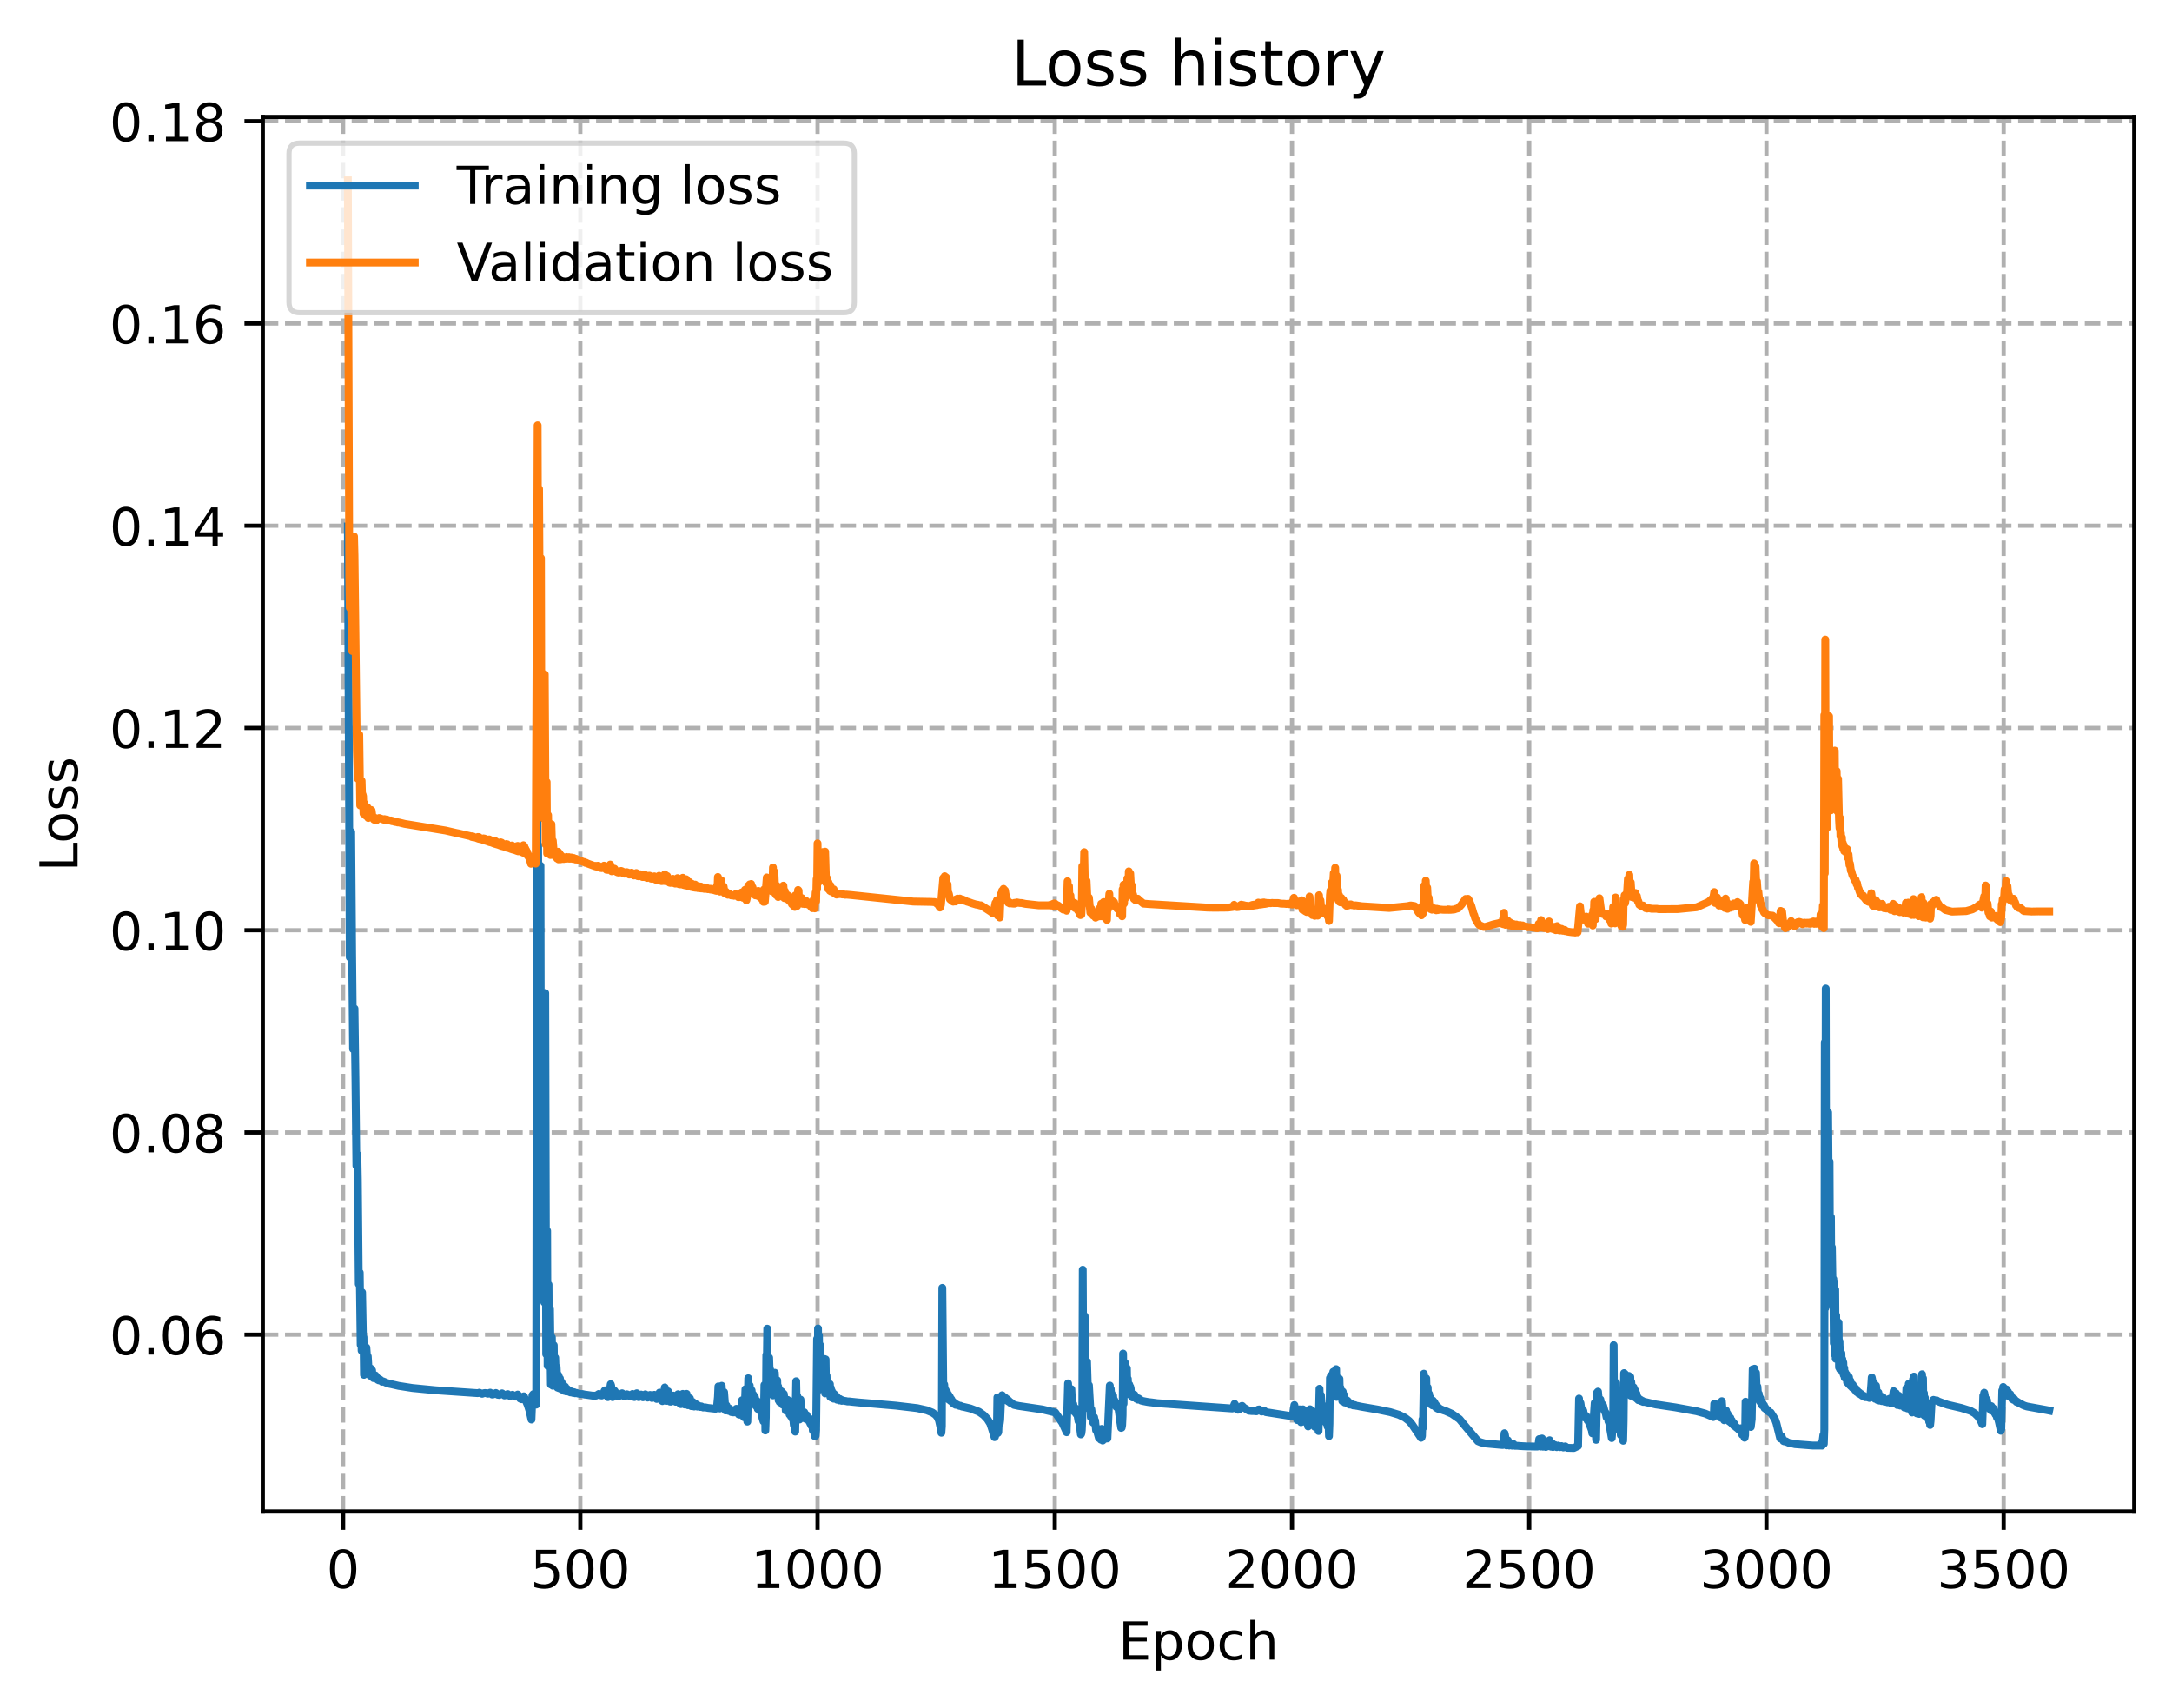 <?xml version="1.0" encoding="utf-8" standalone="no"?>
<!DOCTYPE svg PUBLIC "-//W3C//DTD SVG 1.1//EN"
  "http://www.w3.org/Graphics/SVG/1.1/DTD/svg11.dtd">
<!-- Created with matplotlib (https://matplotlib.org/) -->
<svg height="325.986pt" version="1.1" viewBox="0 0 414.464 325.986" width="414.464pt" xmlns="http://www.w3.org/2000/svg" xmlns:xlink="http://www.w3.org/1999/xlink">
 <defs>
  <style type="text/css">
*{stroke-linecap:butt;stroke-linejoin:round;}
  </style>
 </defs>
 <g id="figure_1">
  <g id="patch_1">
   <path d="M 0 325.986 
L 414.464 325.986 
L 414.464 0 
L 0 0 
z
" style="fill:#ffffff;"/>
  </g>
  <g id="axes_1">
   <g id="patch_2">
    <path d="M 50.144 288.43 
L 407.264 288.43 
L 407.264 22.318 
L 50.144 22.318 
z
" style="fill:#ffffff;"/>
   </g>
   <g id="matplotlib.axis_1">
    <g id="xtick_1">
     <g id="line2d_1">
      <path clip-path="url(#p5819a3de75)" d="M 65.471 288.43 
L 65.471 22.318 
" style="fill:none;stroke:#b0b0b0;stroke-dasharray:2.96,1.28;stroke-dashoffset:0;stroke-width:0.8;"/>
     </g>
     <g id="line2d_2">
      <defs>
       <path d="M 0 0 
L 0 3.5 
" id="mc443205d1c" style="stroke:#000000;stroke-width:0.8;"/>
      </defs>
      <g>
       <use style="stroke:#000000;stroke-width:0.8;" x="65.471" xlink:href="#mc443205d1c" y="288.43"/>
      </g>
     </g>
     <g id="text_1">
      <!-- 0 -->
      <defs>
       <path d="M 31.781 66.406 
Q 24.172 66.406 20.328 58.906 
Q 16.5 51.422 16.5 36.375 
Q 16.5 21.391 20.328 13.891 
Q 24.172 6.391 31.781 6.391 
Q 39.453 6.391 43.281 13.891 
Q 47.125 21.391 47.125 36.375 
Q 47.125 51.422 43.281 58.906 
Q 39.453 66.406 31.781 66.406 
z
M 31.781 74.219 
Q 44.047 74.219 50.516 64.516 
Q 56.984 54.828 56.984 36.375 
Q 56.984 17.969 50.516 8.266 
Q 44.047 -1.422 31.781 -1.422 
Q 19.531 -1.422 13.062 8.266 
Q 6.594 17.969 6.594 36.375 
Q 6.594 54.828 13.062 64.516 
Q 19.531 74.219 31.781 74.219 
z
" id="DejaVuSans-48"/>
      </defs>
      <g transform="translate(62.29 303.029)scale(0.1 -0.1)">
       <use xlink:href="#DejaVuSans-48"/>
      </g>
     </g>
    </g>
    <g id="xtick_2">
     <g id="line2d_3">
      <path clip-path="url(#p5819a3de75)" d="M 110.738 288.43 
L 110.738 22.318 
" style="fill:none;stroke:#b0b0b0;stroke-dasharray:2.96,1.28;stroke-dashoffset:0;stroke-width:0.8;"/>
     </g>
     <g id="line2d_4">
      <g>
       <use style="stroke:#000000;stroke-width:0.8;" x="110.738" xlink:href="#mc443205d1c" y="288.43"/>
      </g>
     </g>
     <g id="text_2">
      <!-- 500 -->
      <defs>
       <path d="M 10.797 72.906 
L 49.516 72.906 
L 49.516 64.594 
L 19.828 64.594 
L 19.828 46.734 
Q 21.969 47.469 24.109 47.828 
Q 26.266 48.188 28.422 48.188 
Q 40.625 48.188 47.75 41.5 
Q 54.891 34.812 54.891 23.391 
Q 54.891 11.625 47.562 5.094 
Q 40.234 -1.422 26.906 -1.422 
Q 22.312 -1.422 17.547 -0.641 
Q 12.797 0.141 7.719 1.703 
L 7.719 11.625 
Q 12.109 9.234 16.797 8.062 
Q 21.484 6.891 26.703 6.891 
Q 35.156 6.891 40.078 11.328 
Q 45.016 15.766 45.016 23.391 
Q 45.016 31 40.078 35.438 
Q 35.156 39.891 26.703 39.891 
Q 22.75 39.891 18.812 39.016 
Q 14.891 38.141 10.797 36.281 
z
" id="DejaVuSans-53"/>
      </defs>
      <g transform="translate(101.194 303.029)scale(0.1 -0.1)">
       <use xlink:href="#DejaVuSans-53"/>
       <use x="63.623" xlink:href="#DejaVuSans-48"/>
       <use x="127.246" xlink:href="#DejaVuSans-48"/>
      </g>
     </g>
    </g>
    <g id="xtick_3">
     <g id="line2d_5">
      <path clip-path="url(#p5819a3de75)" d="M 156.005 288.43 
L 156.005 22.318 
" style="fill:none;stroke:#b0b0b0;stroke-dasharray:2.96,1.28;stroke-dashoffset:0;stroke-width:0.8;"/>
     </g>
     <g id="line2d_6">
      <g>
       <use style="stroke:#000000;stroke-width:0.8;" x="156.005" xlink:href="#mc443205d1c" y="288.43"/>
      </g>
     </g>
     <g id="text_3">
      <!-- 1000 -->
      <defs>
       <path d="M 12.406 8.297 
L 28.516 8.297 
L 28.516 63.922 
L 10.984 60.406 
L 10.984 69.391 
L 28.422 72.906 
L 38.281 72.906 
L 38.281 8.297 
L 54.391 8.297 
L 54.391 0 
L 12.406 0 
z
" id="DejaVuSans-49"/>
      </defs>
      <g transform="translate(143.28 303.029)scale(0.1 -0.1)">
       <use xlink:href="#DejaVuSans-49"/>
       <use x="63.623" xlink:href="#DejaVuSans-48"/>
       <use x="127.246" xlink:href="#DejaVuSans-48"/>
       <use x="190.869" xlink:href="#DejaVuSans-48"/>
      </g>
     </g>
    </g>
    <g id="xtick_4">
     <g id="line2d_7">
      <path clip-path="url(#p5819a3de75)" d="M 201.272 288.43 
L 201.272 22.318 
" style="fill:none;stroke:#b0b0b0;stroke-dasharray:2.96,1.28;stroke-dashoffset:0;stroke-width:0.8;"/>
     </g>
     <g id="line2d_8">
      <g>
       <use style="stroke:#000000;stroke-width:0.8;" x="201.272" xlink:href="#mc443205d1c" y="288.43"/>
      </g>
     </g>
     <g id="text_4">
      <!-- 1500 -->
      <g transform="translate(188.547 303.029)scale(0.1 -0.1)">
       <use xlink:href="#DejaVuSans-49"/>
       <use x="63.623" xlink:href="#DejaVuSans-53"/>
       <use x="127.246" xlink:href="#DejaVuSans-48"/>
       <use x="190.869" xlink:href="#DejaVuSans-48"/>
      </g>
     </g>
    </g>
    <g id="xtick_5">
     <g id="line2d_9">
      <path clip-path="url(#p5819a3de75)" d="M 246.539 288.43 
L 246.539 22.318 
" style="fill:none;stroke:#b0b0b0;stroke-dasharray:2.96,1.28;stroke-dashoffset:0;stroke-width:0.8;"/>
     </g>
     <g id="line2d_10">
      <g>
       <use style="stroke:#000000;stroke-width:0.8;" x="246.539" xlink:href="#mc443205d1c" y="288.43"/>
      </g>
     </g>
     <g id="text_5">
      <!-- 2000 -->
      <defs>
       <path d="M 19.188 8.297 
L 53.609 8.297 
L 53.609 0 
L 7.328 0 
L 7.328 8.297 
Q 12.938 14.109 22.625 23.891 
Q 32.328 33.688 34.812 36.531 
Q 39.547 41.844 41.422 45.531 
Q 43.312 49.219 43.312 52.781 
Q 43.312 58.594 39.234 62.25 
Q 35.156 65.922 28.609 65.922 
Q 23.969 65.922 18.812 64.312 
Q 13.672 62.703 7.812 59.422 
L 7.812 69.391 
Q 13.766 71.781 18.938 73 
Q 24.125 74.219 28.422 74.219 
Q 39.75 74.219 46.484 68.547 
Q 53.219 62.891 53.219 53.422 
Q 53.219 48.922 51.531 44.891 
Q 49.859 40.875 45.406 35.406 
Q 44.188 33.984 37.641 27.219 
Q 31.109 20.453 19.188 8.297 
z
" id="DejaVuSans-50"/>
      </defs>
      <g transform="translate(233.814 303.029)scale(0.1 -0.1)">
       <use xlink:href="#DejaVuSans-50"/>
       <use x="63.623" xlink:href="#DejaVuSans-48"/>
       <use x="127.246" xlink:href="#DejaVuSans-48"/>
       <use x="190.869" xlink:href="#DejaVuSans-48"/>
      </g>
     </g>
    </g>
    <g id="xtick_6">
     <g id="line2d_11">
      <path clip-path="url(#p5819a3de75)" d="M 291.806 288.43 
L 291.806 22.318 
" style="fill:none;stroke:#b0b0b0;stroke-dasharray:2.96,1.28;stroke-dashoffset:0;stroke-width:0.8;"/>
     </g>
     <g id="line2d_12">
      <g>
       <use style="stroke:#000000;stroke-width:0.8;" x="291.806" xlink:href="#mc443205d1c" y="288.43"/>
      </g>
     </g>
     <g id="text_6">
      <!-- 2500 -->
      <g transform="translate(279.081 303.029)scale(0.1 -0.1)">
       <use xlink:href="#DejaVuSans-50"/>
       <use x="63.623" xlink:href="#DejaVuSans-53"/>
       <use x="127.246" xlink:href="#DejaVuSans-48"/>
       <use x="190.869" xlink:href="#DejaVuSans-48"/>
      </g>
     </g>
    </g>
    <g id="xtick_7">
     <g id="line2d_13">
      <path clip-path="url(#p5819a3de75)" d="M 337.073 288.43 
L 337.073 22.318 
" style="fill:none;stroke:#b0b0b0;stroke-dasharray:2.96,1.28;stroke-dashoffset:0;stroke-width:0.8;"/>
     </g>
     <g id="line2d_14">
      <g>
       <use style="stroke:#000000;stroke-width:0.8;" x="337.073" xlink:href="#mc443205d1c" y="288.43"/>
      </g>
     </g>
     <g id="text_7">
      <!-- 3000 -->
      <defs>
       <path d="M 40.578 39.312 
Q 47.656 37.797 51.625 33 
Q 55.609 28.219 55.609 21.188 
Q 55.609 10.406 48.188 4.484 
Q 40.766 -1.422 27.094 -1.422 
Q 22.516 -1.422 17.656 -0.516 
Q 12.797 0.391 7.625 2.203 
L 7.625 11.719 
Q 11.719 9.328 16.594 8.109 
Q 21.484 6.891 26.812 6.891 
Q 36.078 6.891 40.938 10.547 
Q 45.797 14.203 45.797 21.188 
Q 45.797 27.641 41.281 31.266 
Q 36.766 34.906 28.719 34.906 
L 20.219 34.906 
L 20.219 43.016 
L 29.109 43.016 
Q 36.375 43.016 40.234 45.922 
Q 44.094 48.828 44.094 54.297 
Q 44.094 59.906 40.109 62.906 
Q 36.141 65.922 28.719 65.922 
Q 24.656 65.922 20.016 65.031 
Q 15.375 64.156 9.812 62.312 
L 9.812 71.094 
Q 15.438 72.656 20.344 73.438 
Q 25.25 74.219 29.594 74.219 
Q 40.828 74.219 47.359 69.109 
Q 53.906 64.016 53.906 55.328 
Q 53.906 49.266 50.438 45.094 
Q 46.969 40.922 40.578 39.312 
z
" id="DejaVuSans-51"/>
      </defs>
      <g transform="translate(324.348 303.029)scale(0.1 -0.1)">
       <use xlink:href="#DejaVuSans-51"/>
       <use x="63.623" xlink:href="#DejaVuSans-48"/>
       <use x="127.246" xlink:href="#DejaVuSans-48"/>
       <use x="190.869" xlink:href="#DejaVuSans-48"/>
      </g>
     </g>
    </g>
    <g id="xtick_8">
     <g id="line2d_15">
      <path clip-path="url(#p5819a3de75)" d="M 382.34 288.43 
L 382.34 22.318 
" style="fill:none;stroke:#b0b0b0;stroke-dasharray:2.96,1.28;stroke-dashoffset:0;stroke-width:0.8;"/>
     </g>
     <g id="line2d_16">
      <g>
       <use style="stroke:#000000;stroke-width:0.8;" x="382.34" xlink:href="#mc443205d1c" y="288.43"/>
      </g>
     </g>
     <g id="text_8">
      <!-- 3500 -->
      <g transform="translate(369.615 303.029)scale(0.1 -0.1)">
       <use xlink:href="#DejaVuSans-51"/>
       <use x="63.623" xlink:href="#DejaVuSans-53"/>
       <use x="127.246" xlink:href="#DejaVuSans-48"/>
       <use x="190.869" xlink:href="#DejaVuSans-48"/>
      </g>
     </g>
    </g>
    <g id="text_9">
     <!-- Epoch -->
     <defs>
      <path d="M 9.812 72.906 
L 55.906 72.906 
L 55.906 64.594 
L 19.672 64.594 
L 19.672 43.016 
L 54.391 43.016 
L 54.391 34.719 
L 19.672 34.719 
L 19.672 8.297 
L 56.781 8.297 
L 56.781 0 
L 9.812 0 
z
" id="DejaVuSans-69"/>
      <path d="M 18.109 8.203 
L 18.109 -20.797 
L 9.078 -20.797 
L 9.078 54.688 
L 18.109 54.688 
L 18.109 46.391 
Q 20.953 51.266 25.266 53.625 
Q 29.594 56 35.594 56 
Q 45.562 56 51.781 48.094 
Q 58.016 40.188 58.016 27.297 
Q 58.016 14.406 51.781 6.484 
Q 45.562 -1.422 35.594 -1.422 
Q 29.594 -1.422 25.266 0.953 
Q 20.953 3.328 18.109 8.203 
z
M 48.688 27.297 
Q 48.688 37.203 44.609 42.844 
Q 40.531 48.484 33.406 48.484 
Q 26.266 48.484 22.188 42.844 
Q 18.109 37.203 18.109 27.297 
Q 18.109 17.391 22.188 11.75 
Q 26.266 6.109 33.406 6.109 
Q 40.531 6.109 44.609 11.75 
Q 48.688 17.391 48.688 27.297 
z
" id="DejaVuSans-112"/>
      <path d="M 30.609 48.391 
Q 23.391 48.391 19.188 42.75 
Q 14.984 37.109 14.984 27.297 
Q 14.984 17.484 19.156 11.844 
Q 23.344 6.203 30.609 6.203 
Q 37.797 6.203 41.984 11.859 
Q 46.188 17.531 46.188 27.297 
Q 46.188 37.016 41.984 42.703 
Q 37.797 48.391 30.609 48.391 
z
M 30.609 56 
Q 42.328 56 49.016 48.375 
Q 55.719 40.766 55.719 27.297 
Q 55.719 13.875 49.016 6.219 
Q 42.328 -1.422 30.609 -1.422 
Q 18.844 -1.422 12.172 6.219 
Q 5.516 13.875 5.516 27.297 
Q 5.516 40.766 12.172 48.375 
Q 18.844 56 30.609 56 
z
" id="DejaVuSans-111"/>
      <path d="M 48.781 52.594 
L 48.781 44.188 
Q 44.969 46.297 41.141 47.344 
Q 37.312 48.391 33.406 48.391 
Q 24.656 48.391 19.812 42.844 
Q 14.984 37.312 14.984 27.297 
Q 14.984 17.281 19.812 11.734 
Q 24.656 6.203 33.406 6.203 
Q 37.312 6.203 41.141 7.25 
Q 44.969 8.297 48.781 10.406 
L 48.781 2.094 
Q 45.016 0.344 40.984 -0.531 
Q 36.969 -1.422 32.422 -1.422 
Q 20.062 -1.422 12.781 6.344 
Q 5.516 14.109 5.516 27.297 
Q 5.516 40.672 12.859 48.328 
Q 20.219 56 33.016 56 
Q 37.156 56 41.109 55.141 
Q 45.062 54.297 48.781 52.594 
z
" id="DejaVuSans-99"/>
      <path d="M 54.891 33.016 
L 54.891 0 
L 45.906 0 
L 45.906 32.719 
Q 45.906 40.484 42.875 44.328 
Q 39.844 48.188 33.797 48.188 
Q 26.516 48.188 22.312 43.547 
Q 18.109 38.922 18.109 30.906 
L 18.109 0 
L 9.078 0 
L 9.078 75.984 
L 18.109 75.984 
L 18.109 46.188 
Q 21.344 51.125 25.703 53.562 
Q 30.078 56 35.797 56 
Q 45.219 56 50.047 50.172 
Q 54.891 44.344 54.891 33.016 
z
" id="DejaVuSans-104"/>
     </defs>
     <g transform="translate(213.393 316.707)scale(0.1 -0.1)">
      <use xlink:href="#DejaVuSans-69"/>
      <use x="63.184" xlink:href="#DejaVuSans-112"/>
      <use x="126.66" xlink:href="#DejaVuSans-111"/>
      <use x="187.842" xlink:href="#DejaVuSans-99"/>
      <use x="242.822" xlink:href="#DejaVuSans-104"/>
     </g>
    </g>
   </g>
   <g id="matplotlib.axis_2">
    <g id="ytick_1">
     <g id="line2d_17">
      <path clip-path="url(#p5819a3de75)" d="M 50.144 254.694 
L 407.264 254.694 
" style="fill:none;stroke:#b0b0b0;stroke-dasharray:2.96,1.28;stroke-dashoffset:0;stroke-width:0.8;"/>
     </g>
     <g id="line2d_18">
      <defs>
       <path d="M 0 0 
L -3.5 0 
" id="mdb14cb8312" style="stroke:#000000;stroke-width:0.8;"/>
      </defs>
      <g>
       <use style="stroke:#000000;stroke-width:0.8;" x="50.144" xlink:href="#mdb14cb8312" y="254.694"/>
      </g>
     </g>
     <g id="text_10">
      <!-- 0.06 -->
      <defs>
       <path d="M 10.688 12.406 
L 21 12.406 
L 21 0 
L 10.688 0 
z
" id="DejaVuSans-46"/>
       <path d="M 33.016 40.375 
Q 26.375 40.375 22.484 35.828 
Q 18.609 31.297 18.609 23.391 
Q 18.609 15.531 22.484 10.953 
Q 26.375 6.391 33.016 6.391 
Q 39.656 6.391 43.531 10.953 
Q 47.406 15.531 47.406 23.391 
Q 47.406 31.297 43.531 35.828 
Q 39.656 40.375 33.016 40.375 
z
M 52.594 71.297 
L 52.594 62.312 
Q 48.875 64.062 45.094 64.984 
Q 41.312 65.922 37.594 65.922 
Q 27.828 65.922 22.672 59.328 
Q 17.531 52.734 16.797 39.406 
Q 19.672 43.656 24.016 45.922 
Q 28.375 48.188 33.594 48.188 
Q 44.578 48.188 50.953 41.516 
Q 57.328 34.859 57.328 23.391 
Q 57.328 12.156 50.688 5.359 
Q 44.047 -1.422 33.016 -1.422 
Q 20.359 -1.422 13.672 8.266 
Q 6.984 17.969 6.984 36.375 
Q 6.984 53.656 15.188 63.938 
Q 23.391 74.219 37.203 74.219 
Q 40.922 74.219 44.703 73.484 
Q 48.484 72.75 52.594 71.297 
z
" id="DejaVuSans-54"/>
      </defs>
      <g transform="translate(20.878 258.493)scale(0.1 -0.1)">
       <use xlink:href="#DejaVuSans-48"/>
       <use x="63.623" xlink:href="#DejaVuSans-46"/>
       <use x="95.41" xlink:href="#DejaVuSans-48"/>
       <use x="159.033" xlink:href="#DejaVuSans-54"/>
      </g>
     </g>
    </g>
    <g id="ytick_2">
     <g id="line2d_19">
      <path clip-path="url(#p5819a3de75)" d="M 50.144 216.101 
L 407.264 216.101 
" style="fill:none;stroke:#b0b0b0;stroke-dasharray:2.96,1.28;stroke-dashoffset:0;stroke-width:0.8;"/>
     </g>
     <g id="line2d_20">
      <g>
       <use style="stroke:#000000;stroke-width:0.8;" x="50.144" xlink:href="#mdb14cb8312" y="216.101"/>
      </g>
     </g>
     <g id="text_11">
      <!-- 0.08 -->
      <defs>
       <path d="M 31.781 34.625 
Q 24.75 34.625 20.719 30.859 
Q 16.703 27.094 16.703 20.516 
Q 16.703 13.922 20.719 10.156 
Q 24.75 6.391 31.781 6.391 
Q 38.812 6.391 42.859 10.172 
Q 46.922 13.969 46.922 20.516 
Q 46.922 27.094 42.891 30.859 
Q 38.875 34.625 31.781 34.625 
z
M 21.922 38.812 
Q 15.578 40.375 12.031 44.719 
Q 8.5 49.078 8.5 55.328 
Q 8.5 64.062 14.719 69.141 
Q 20.953 74.219 31.781 74.219 
Q 42.672 74.219 48.875 69.141 
Q 55.078 64.062 55.078 55.328 
Q 55.078 49.078 51.531 44.719 
Q 48 40.375 41.703 38.812 
Q 48.828 37.156 52.797 32.312 
Q 56.781 27.484 56.781 20.516 
Q 56.781 9.906 50.312 4.234 
Q 43.844 -1.422 31.781 -1.422 
Q 19.734 -1.422 13.25 4.234 
Q 6.781 9.906 6.781 20.516 
Q 6.781 27.484 10.781 32.312 
Q 14.797 37.156 21.922 38.812 
z
M 18.312 54.391 
Q 18.312 48.734 21.844 45.562 
Q 25.391 42.391 31.781 42.391 
Q 38.141 42.391 41.719 45.562 
Q 45.312 48.734 45.312 54.391 
Q 45.312 60.062 41.719 63.234 
Q 38.141 66.406 31.781 66.406 
Q 25.391 66.406 21.844 63.234 
Q 18.312 60.062 18.312 54.391 
z
" id="DejaVuSans-56"/>
      </defs>
      <g transform="translate(20.878 219.9)scale(0.1 -0.1)">
       <use xlink:href="#DejaVuSans-48"/>
       <use x="63.623" xlink:href="#DejaVuSans-46"/>
       <use x="95.41" xlink:href="#DejaVuSans-48"/>
       <use x="159.033" xlink:href="#DejaVuSans-56"/>
      </g>
     </g>
    </g>
    <g id="ytick_3">
     <g id="line2d_21">
      <path clip-path="url(#p5819a3de75)" d="M 50.144 177.509 
L 407.264 177.509 
" style="fill:none;stroke:#b0b0b0;stroke-dasharray:2.96,1.28;stroke-dashoffset:0;stroke-width:0.8;"/>
     </g>
     <g id="line2d_22">
      <g>
       <use style="stroke:#000000;stroke-width:0.8;" x="50.144" xlink:href="#mdb14cb8312" y="177.509"/>
      </g>
     </g>
     <g id="text_12">
      <!-- 0.10 -->
      <g transform="translate(20.878 181.308)scale(0.1 -0.1)">
       <use xlink:href="#DejaVuSans-48"/>
       <use x="63.623" xlink:href="#DejaVuSans-46"/>
       <use x="95.41" xlink:href="#DejaVuSans-49"/>
       <use x="159.033" xlink:href="#DejaVuSans-48"/>
      </g>
     </g>
    </g>
    <g id="ytick_4">
     <g id="line2d_23">
      <path clip-path="url(#p5819a3de75)" d="M 50.144 138.916 
L 407.264 138.916 
" style="fill:none;stroke:#b0b0b0;stroke-dasharray:2.96,1.28;stroke-dashoffset:0;stroke-width:0.8;"/>
     </g>
     <g id="line2d_24">
      <g>
       <use style="stroke:#000000;stroke-width:0.8;" x="50.144" xlink:href="#mdb14cb8312" y="138.916"/>
      </g>
     </g>
     <g id="text_13">
      <!-- 0.12 -->
      <g transform="translate(20.878 142.715)scale(0.1 -0.1)">
       <use xlink:href="#DejaVuSans-48"/>
       <use x="63.623" xlink:href="#DejaVuSans-46"/>
       <use x="95.41" xlink:href="#DejaVuSans-49"/>
       <use x="159.033" xlink:href="#DejaVuSans-50"/>
      </g>
     </g>
    </g>
    <g id="ytick_5">
     <g id="line2d_25">
      <path clip-path="url(#p5819a3de75)" d="M 50.144 100.323 
L 407.264 100.323 
" style="fill:none;stroke:#b0b0b0;stroke-dasharray:2.96,1.28;stroke-dashoffset:0;stroke-width:0.8;"/>
     </g>
     <g id="line2d_26">
      <g>
       <use style="stroke:#000000;stroke-width:0.8;" x="50.144" xlink:href="#mdb14cb8312" y="100.323"/>
      </g>
     </g>
     <g id="text_14">
      <!-- 0.14 -->
      <defs>
       <path d="M 37.797 64.312 
L 12.891 25.391 
L 37.797 25.391 
z
M 35.203 72.906 
L 47.609 72.906 
L 47.609 25.391 
L 58.016 25.391 
L 58.016 17.188 
L 47.609 17.188 
L 47.609 0 
L 37.797 0 
L 37.797 17.188 
L 4.891 17.188 
L 4.891 26.703 
z
" id="DejaVuSans-52"/>
      </defs>
      <g transform="translate(20.878 104.123)scale(0.1 -0.1)">
       <use xlink:href="#DejaVuSans-48"/>
       <use x="63.623" xlink:href="#DejaVuSans-46"/>
       <use x="95.41" xlink:href="#DejaVuSans-49"/>
       <use x="159.033" xlink:href="#DejaVuSans-52"/>
      </g>
     </g>
    </g>
    <g id="ytick_6">
     <g id="line2d_27">
      <path clip-path="url(#p5819a3de75)" d="M 50.144 61.731 
L 407.264 61.731 
" style="fill:none;stroke:#b0b0b0;stroke-dasharray:2.96,1.28;stroke-dashoffset:0;stroke-width:0.8;"/>
     </g>
     <g id="line2d_28">
      <g>
       <use style="stroke:#000000;stroke-width:0.8;" x="50.144" xlink:href="#mdb14cb8312" y="61.731"/>
      </g>
     </g>
     <g id="text_15">
      <!-- 0.16 -->
      <g transform="translate(20.878 65.53)scale(0.1 -0.1)">
       <use xlink:href="#DejaVuSans-48"/>
       <use x="63.623" xlink:href="#DejaVuSans-46"/>
       <use x="95.41" xlink:href="#DejaVuSans-49"/>
       <use x="159.033" xlink:href="#DejaVuSans-54"/>
      </g>
     </g>
    </g>
    <g id="ytick_7">
     <g id="line2d_29">
      <path clip-path="url(#p5819a3de75)" d="M 50.144 23.138 
L 407.264 23.138 
" style="fill:none;stroke:#b0b0b0;stroke-dasharray:2.96,1.28;stroke-dashoffset:0;stroke-width:0.8;"/>
     </g>
     <g id="line2d_30">
      <g>
       <use style="stroke:#000000;stroke-width:0.8;" x="50.144" xlink:href="#mdb14cb8312" y="23.138"/>
      </g>
     </g>
     <g id="text_16">
      <!-- 0.18 -->
      <g transform="translate(20.878 26.937)scale(0.1 -0.1)">
       <use xlink:href="#DejaVuSans-48"/>
       <use x="63.623" xlink:href="#DejaVuSans-46"/>
       <use x="95.41" xlink:href="#DejaVuSans-49"/>
       <use x="159.033" xlink:href="#DejaVuSans-56"/>
      </g>
     </g>
    </g>
    <g id="text_17">
     <!-- Loss -->
     <defs>
      <path d="M 9.812 72.906 
L 19.672 72.906 
L 19.672 8.297 
L 55.172 8.297 
L 55.172 0 
L 9.812 0 
z
" id="DejaVuSans-76"/>
      <path d="M 44.281 53.078 
L 44.281 44.578 
Q 40.484 46.531 36.375 47.5 
Q 32.281 48.484 27.875 48.484 
Q 21.188 48.484 17.844 46.438 
Q 14.5 44.391 14.5 40.281 
Q 14.5 37.156 16.891 35.375 
Q 19.281 33.594 26.516 31.984 
L 29.594 31.297 
Q 39.156 29.25 43.188 25.516 
Q 47.219 21.781 47.219 15.094 
Q 47.219 7.469 41.188 3.016 
Q 35.156 -1.422 24.609 -1.422 
Q 20.219 -1.422 15.453 -0.562 
Q 10.688 0.297 5.422 2 
L 5.422 11.281 
Q 10.406 8.688 15.234 7.391 
Q 20.062 6.109 24.812 6.109 
Q 31.156 6.109 34.562 8.281 
Q 37.984 10.453 37.984 14.406 
Q 37.984 18.062 35.516 20.016 
Q 33.062 21.969 24.703 23.781 
L 21.578 24.516 
Q 13.234 26.266 9.516 29.906 
Q 5.812 33.547 5.812 39.891 
Q 5.812 47.609 11.281 51.797 
Q 16.75 56 26.812 56 
Q 31.781 56 36.172 55.266 
Q 40.578 54.547 44.281 53.078 
z
" id="DejaVuSans-115"/>
     </defs>
     <g transform="translate(14.798 166.341)rotate(-90)scale(0.1 -0.1)">
      <use xlink:href="#DejaVuSans-76"/>
      <use x="53.963" xlink:href="#DejaVuSans-111"/>
      <use x="115.145" xlink:href="#DejaVuSans-115"/>
      <use x="167.244" xlink:href="#DejaVuSans-115"/>
     </g>
    </g>
   </g>
   <g id="line2d_31">
    <path clip-path="url(#p5819a3de75)" d="M 66.376 100.468 
L 66.739 182.687 
L 67.01 158.75 
L 67.191 182.153 
L 67.372 200.186 
L 67.644 192.463 
L 67.825 206.011 
L 68.006 222.464 
L 68.097 222.078 
L 68.187 220.289 
L 68.278 225.046 
L 68.459 245.035 
L 68.64 242.835 
L 68.821 256.639 
L 68.911 248.813 
L 69.002 257.738 
L 69.092 246.623 
L 69.274 256.242 
L 69.364 255.221 
L 69.455 262.36 
L 69.545 258.042 
L 69.636 258.579 
L 69.726 260.333 
L 69.907 257.144 
L 70.088 259.649 
L 70.179 258.837 
L 70.36 261.962 
L 70.451 261.335 
L 70.632 262.528 
L 70.722 261.138 
L 70.813 261.746 
L 70.903 261.386 
L 70.994 261.473 
L 71.084 262.521 
L 71.175 262.272 
L 71.265 262.984 
L 71.356 262.816 
L 71.446 262.545 
L 71.537 262.813 
L 71.627 262.468 
L 71.809 262.9 
L 71.899 262.832 
L 72.08 263.305 
L 72.171 263.233 
L 72.261 263.403 
L 72.352 263.157 
L 72.442 263.333 
L 72.533 263.276 
L 72.895 263.674 
L 72.985 263.57 
L 73.167 263.635 
L 73.438 263.743 
L 73.619 263.839 
L 74.343 264.076 
L 74.706 264.147 
L 76.064 264.459 
L 78.689 264.869 
L 83.125 265.3 
L 91.183 265.85 
L 91.454 265.762 
L 91.998 265.974 
L 92.36 265.849 
L 92.631 265.819 
L 93.084 265.964 
L 93.356 265.814 
L 93.537 265.756 
L 93.899 266.114 
L 94.17 266.083 
L 94.623 265.82 
L 94.985 266.161 
L 95.257 266.198 
L 95.8 265.885 
L 96.253 266.291 
L 96.434 266.26 
L 96.886 266.031 
L 97.339 266.425 
L 97.611 266.232 
L 97.792 266.157 
L 98.063 266.35 
L 98.335 266.513 
L 98.607 266.35 
L 98.788 266.119 
L 98.969 266.328 
L 99.24 266.887 
L 99.512 267.014 
L 99.693 266.861 
L 99.965 266.452 
L 100.146 266.852 
L 100.689 268.106 
L 101.051 269.249 
L 101.413 270.887 
L 101.594 266.256 
L 101.775 266.038 
L 101.866 266.062 
L 102.228 266.852 
L 102.318 268.033 
L 102.5 129.099 
L 102.59 185.552 
L 102.681 161.175 
L 102.862 199.466 
L 102.952 175.268 
L 103.043 205.474 
L 103.133 165.208 
L 103.224 221.129 
L 103.314 191.549 
L 103.405 228.244 
L 103.495 203.577 
L 103.676 228.206 
L 103.767 217.758 
L 103.858 248.523 
L 103.948 232.581 
L 104.039 189.502 
L 104.22 258.42 
L 104.31 234.851 
L 104.401 234.873 
L 104.491 260.624 
L 104.672 245.141 
L 104.763 260.48 
L 104.853 260.128 
L 104.944 249.822 
L 105.125 264.215 
L 105.306 255.222 
L 105.487 264.44 
L 105.668 256.716 
L 105.759 263.625 
L 105.849 263.238 
L 105.94 259.08 
L 106.121 264.304 
L 106.211 260.849 
L 106.392 264.8 
L 106.483 262.334 
L 106.574 262.499 
L 106.664 264.905 
L 106.845 263.044 
L 107.026 265.049 
L 107.117 263.698 
L 107.207 263.878 
L 107.298 265.191 
L 107.388 264.939 
L 107.479 264.237 
L 107.66 265.405 
L 107.841 264.616 
L 108.022 265.51 
L 108.203 265.032 
L 108.294 265.134 
L 108.475 265.563 
L 108.565 265.29 
L 108.656 265.33 
L 108.837 265.705 
L 109.108 265.541 
L 109.29 265.79 
L 109.561 265.67 
L 109.742 265.869 
L 110.014 265.804 
L 110.285 265.938 
L 110.557 265.951 
L 110.829 266.016 
L 111.1 266.014 
L 111.553 266.121 
L 111.915 266.165 
L 113.092 266.333 
L 113.726 266.326 
L 113.997 266.186 
L 114.269 265.999 
L 114.541 266.237 
L 114.812 266.304 
L 114.993 266.191 
L 115.174 265.836 
L 115.355 265.394 
L 115.446 265.313 
L 115.989 266.614 
L 116.17 266.456 
L 116.261 266.194 
L 116.532 264.145 
L 116.623 264.429 
L 116.894 266.61 
L 116.985 266.444 
L 117.257 265.388 
L 117.438 265.684 
L 117.8 266.38 
L 118.071 266.434 
L 118.343 266.257 
L 118.705 265.871 
L 119.158 266.499 
L 119.339 266.353 
L 119.61 266.06 
L 119.882 266.155 
L 120.244 266.492 
L 120.697 266.007 
L 121.059 266.602 
L 121.24 266.397 
L 121.512 265.869 
L 121.602 265.971 
L 121.874 266.614 
L 122.055 266.396 
L 122.236 266.131 
L 122.326 266.115 
L 122.689 266.644 
L 122.87 266.524 
L 123.141 266.071 
L 123.232 266.132 
L 123.503 266.685 
L 123.594 266.696 
L 124.047 266.186 
L 124.137 266.264 
L 124.409 266.774 
L 124.59 266.591 
L 124.861 266.165 
L 125.042 266.276 
L 125.314 266.958 
L 125.495 266.827 
L 125.857 265.744 
L 125.948 265.917 
L 126.219 267.211 
L 126.4 267.368 
L 126.491 267.316 
L 126.672 266.546 
L 126.853 264.76 
L 126.944 265.15 
L 127.125 267.334 
L 127.215 267.284 
L 127.396 265.505 
L 127.487 265.512 
L 127.849 267.46 
L 128.03 267.471 
L 128.211 267.079 
L 128.483 266.316 
L 128.664 266.783 
L 128.935 267.5 
L 129.116 267.357 
L 129.388 266.052 
L 129.479 266.15 
L 129.841 267.928 
L 129.931 267.944 
L 130.112 267.374 
L 130.293 265.989 
L 130.384 266.157 
L 130.656 268.015 
L 131.018 265.986 
L 131.289 268.15 
L 131.38 268.048 
L 131.651 266.828 
L 131.923 268.329 
L 132.014 268.143 
L 132.195 267.532 
L 132.466 268.405 
L 132.557 268.347 
L 132.738 267.905 
L 133.1 268.426 
L 133.281 268.227 
L 133.643 268.493 
L 133.824 268.377 
L 134.186 268.59 
L 134.548 268.559 
L 135.092 268.672 
L 136.54 268.833 
L 136.721 268.677 
L 136.812 268.441 
L 136.993 266.553 
L 137.083 264.563 
L 137.174 265.289 
L 137.355 268.775 
L 137.446 268.735 
L 137.717 264.444 
L 137.898 268.632 
L 137.989 268.5 
L 138.17 265.655 
L 138.441 269.151 
L 138.623 268.194 
L 138.985 269.22 
L 139.256 268.813 
L 139.528 269.454 
L 139.981 269.527 
L 140.162 269.5 
L 140.524 268.83 
L 140.614 268.885 
L 140.976 269.915 
L 141.157 269.957 
L 141.339 269.53 
L 141.52 268.328 
L 141.61 267.209 
L 141.972 270.447 
L 142.063 270.003 
L 142.244 265.094 
L 142.606 271.279 
L 142.787 263.011 
L 142.968 267.051 
L 143.059 264.386 
L 143.24 267.217 
L 143.421 265.302 
L 143.602 267.337 
L 143.692 266.082 
L 143.783 266.193 
L 143.873 267.75 
L 143.964 267.601 
L 144.055 266.608 
L 144.236 268.276 
L 144.326 267.922 
L 144.417 267.302 
L 144.598 268.863 
L 144.688 268.711 
L 144.779 268.291 
L 144.96 268.862 
L 145.141 269.369 
L 145.231 269.154 
L 145.503 270.638 
L 145.684 271.224 
L 145.775 269.632 
L 145.865 264.298 
L 145.956 264.593 
L 146.046 272.979 
L 146.137 270.507 
L 146.227 258.567 
L 146.318 261.198 
L 146.408 253.547 
L 146.499 262.365 
L 146.59 261.083 
L 146.68 262.36 
L 146.771 259.074 
L 146.861 261.681 
L 146.952 261.305 
L 147.314 265.413 
L 147.404 264.909 
L 147.495 266.277 
L 147.676 262.248 
L 147.766 266.085 
L 147.857 261.956 
L 148.038 265.802 
L 148.129 263.662 
L 148.219 265.521 
L 148.31 263.397 
L 148.4 266.154 
L 148.491 264.559 
L 148.581 267.229 
L 148.672 265.08 
L 148.762 267.537 
L 148.943 265.482 
L 149.034 267.476 
L 149.124 265.516 
L 149.306 268.02 
L 149.396 265.822 
L 149.487 268.038 
L 149.577 266.007 
L 149.758 267.779 
L 149.849 267.351 
L 149.939 269.175 
L 150.03 267.765 
L 150.12 267.899 
L 150.211 268.972 
L 150.301 267.135 
L 150.482 269.247 
L 150.573 268.276 
L 150.664 269.932 
L 150.754 268.871 
L 150.845 269.157 
L 150.935 270.299 
L 151.026 269.605 
L 151.207 270.723 
L 151.297 269.991 
L 151.478 271.931 
L 151.659 267.164 
L 151.75 273.189 
L 151.931 263.577 
L 152.022 268.261 
L 152.112 266.309 
L 152.293 269.051 
L 152.474 267.599 
L 152.565 270.874 
L 152.746 267.074 
L 152.927 270.604 
L 153.108 269.239 
L 153.289 270.59 
L 153.47 269.495 
L 153.742 270.756 
L 153.923 270.032 
L 154.104 270.902 
L 154.194 270.509 
L 154.285 270.6 
L 154.466 271.347 
L 154.556 271.019 
L 154.647 271.705 
L 154.738 271.493 
L 154.828 272.051 
L 154.919 270.857 
L 155.009 270.962 
L 155.1 272.971 
L 155.19 271.813 
L 155.462 274.054 
L 155.552 273.569 
L 155.643 273.985 
L 155.733 272.839 
L 155.914 255.49 
L 156.005 265.455 
L 156.096 253.51 
L 156.186 264.124 
L 156.277 254.819 
L 156.367 262.978 
L 156.458 256.63 
L 156.548 260.427 
L 156.639 259.679 
L 156.729 261.423 
L 156.82 260.389 
L 157.091 263.69 
L 157.182 260.234 
L 157.273 265.28 
L 157.363 259.337 
L 157.454 265.896 
L 157.544 259.407 
L 157.635 265.604 
L 157.725 262.499 
L 157.816 264.976 
L 157.906 264.495 
L 157.997 264.614 
L 158.087 265.723 
L 158.178 264.304 
L 158.268 266.045 
L 158.359 264.118 
L 158.449 266.58 
L 158.54 264.868 
L 158.631 266.696 
L 158.721 265.413 
L 158.902 266.359 
L 158.993 265.872 
L 159.083 266.913 
L 159.174 266.011 
L 159.264 266.898 
L 159.445 266.538 
L 159.536 266.98 
L 159.626 266.472 
L 159.717 267.106 
L 159.807 266.746 
L 159.989 267.054 
L 160.079 266.946 
L 160.17 267.237 
L 160.26 266.958 
L 160.351 267.205 
L 160.441 267.157 
L 160.532 267.121 
L 160.622 267.316 
L 160.713 267.184 
L 160.894 267.284 
L 161.437 267.366 
L 161.709 267.433 
L 162.071 267.435 
L 162.523 267.491 
L 163.881 267.629 
L 165.058 267.725 
L 170.943 268.231 
L 175.017 268.711 
L 176.828 269.113 
L 177.914 269.551 
L 178.548 269.999 
L 178.91 270.455 
L 179.182 271.096 
L 179.453 272.332 
L 179.634 273.408 
L 179.725 272.137 
L 179.815 245.769 
L 179.997 264.911 
L 180.087 265.123 
L 180.178 264.205 
L 180.268 265.374 
L 180.359 265.353 
L 180.449 265.27 
L 180.54 266.318 
L 180.721 265.657 
L 180.811 266.509 
L 180.902 266.453 
L 180.992 266.155 
L 181.083 267.109 
L 181.173 267.008 
L 181.264 266.578 
L 181.355 267.313 
L 181.445 267.197 
L 181.536 267.013 
L 181.717 267.61 
L 181.807 267.428 
L 181.988 267.885 
L 182.169 267.717 
L 182.35 268.074 
L 182.531 267.986 
L 182.713 268.141 
L 182.894 268.159 
L 183.075 268.277 
L 183.256 268.253 
L 183.527 268.406 
L 183.98 268.493 
L 185.157 268.772 
L 186.787 269.385 
L 187.692 270.026 
L 188.416 270.794 
L 188.959 271.656 
L 189.322 272.759 
L 189.774 274.248 
L 189.865 274.165 
L 190.136 272.966 
L 190.227 273.004 
L 190.317 266.655 
L 190.408 273.452 
L 190.498 273.281 
L 190.68 268.844 
L 190.77 271.651 
L 190.861 270.969 
L 191.042 266.664 
L 191.132 267.034 
L 191.223 266.25 
L 191.313 266.362 
L 191.404 266.88 
L 191.494 266.564 
L 191.585 266.642 
L 191.675 266.924 
L 191.766 266.877 
L 191.856 266.759 
L 192.038 267.212 
L 192.128 267.125 
L 192.219 267.028 
L 192.4 267.436 
L 192.49 267.274 
L 192.762 267.69 
L 192.852 267.592 
L 193.486 268.091 
L 193.848 268.171 
L 194.391 268.29 
L 198.918 268.958 
L 201.363 269.542 
L 202.721 271.517 
L 203.535 273.305 
L 203.807 263.988 
L 203.988 266.754 
L 204.079 265.436 
L 204.169 266.028 
L 204.26 267.921 
L 204.35 267.235 
L 204.441 265.086 
L 204.622 268.935 
L 204.803 267.933 
L 204.984 269.391 
L 205.165 268.678 
L 205.346 269.795 
L 205.437 269.348 
L 205.527 269.565 
L 205.799 271.209 
L 205.889 271.156 
L 205.98 271.412 
L 206.251 273.721 
L 206.342 273.571 
L 206.432 272.886 
L 206.523 270.594 
L 206.613 242.304 
L 206.704 261.546 
L 206.976 251.138 
L 207.157 265.728 
L 207.428 259.828 
L 207.7 268.761 
L 207.79 264.338 
L 208.153 270.466 
L 208.243 268.896 
L 208.605 271.475 
L 208.696 271.414 
L 208.786 270.449 
L 208.877 271.312 
L 208.967 271.07 
L 209.148 272.93 
L 209.239 272.422 
L 209.42 273.409 
L 209.692 274.417 
L 209.782 273.964 
L 209.873 274.095 
L 210.054 274.721 
L 210.144 274.522 
L 210.235 272.671 
L 210.325 273.104 
L 210.416 274.891 
L 210.506 273.466 
L 210.869 274.533 
L 210.959 274.088 
L 211.05 274.531 
L 211.14 273.337 
L 211.321 274.496 
L 211.774 264.408 
L 211.864 267.416 
L 211.955 265.056 
L 212.046 266.586 
L 212.136 265.947 
L 212.317 267.258 
L 212.408 266.317 
L 212.498 267.929 
L 212.589 267.101 
L 212.679 267.284 
L 212.77 268.033 
L 212.86 267.618 
L 213.041 268.488 
L 213.132 268.219 
L 213.313 268.687 
L 213.404 268.668 
L 213.766 271.306 
L 213.947 272.482 
L 214.037 272.438 
L 214.128 271.957 
L 214.218 270.059 
L 214.309 258.301 
L 214.399 267.872 
L 214.49 260.341 
L 214.58 266.132 
L 214.671 260.056 
L 214.762 264.528 
L 214.852 260.76 
L 214.943 264.641 
L 215.033 261.107 
L 215.124 265.478 
L 215.214 263.126 
L 215.305 266.034 
L 215.486 264.217 
L 215.576 266.137 
L 215.667 264.615 
L 215.757 264.97 
L 215.848 266.146 
L 215.938 265.801 
L 216.029 265.997 
L 216.12 266.67 
L 216.301 266.293 
L 216.391 266.612 
L 216.482 266.166 
L 216.663 266.64 
L 216.753 266.501 
L 216.844 266.93 
L 216.934 266.907 
L 217.025 266.851 
L 217.115 267.081 
L 217.296 266.88 
L 217.478 267.127 
L 217.568 267.075 
L 217.749 267.265 
L 217.93 267.314 
L 218.202 267.376 
L 218.654 267.465 
L 219.107 267.549 
L 219.741 267.619 
L 220.827 267.766 
L 235.132 268.775 
L 235.313 268.574 
L 235.584 267.894 
L 235.675 268.038 
L 235.946 268.85 
L 236.218 269.016 
L 236.49 268.942 
L 236.761 268.554 
L 236.942 268.301 
L 237.033 268.285 
L 237.304 268.585 
L 238.3 269.2 
L 238.844 269.257 
L 239.296 269.263 
L 239.749 269.313 
L 240.111 268.984 
L 240.292 268.957 
L 240.745 269.356 
L 240.926 269.322 
L 241.288 269.245 
L 241.56 269.47 
L 246.539 270.256 
L 246.72 269.924 
L 246.992 268.115 
L 247.082 268.601 
L 247.535 270.979 
L 247.897 269.862 
L 247.987 268.94 
L 248.259 271.394 
L 248.35 271.245 
L 248.44 270.847 
L 248.621 268.94 
L 248.802 270.747 
L 248.983 269.773 
L 249.164 271.401 
L 249.345 270.599 
L 249.617 272.198 
L 249.979 268.919 
L 250.07 269.619 
L 250.16 271.704 
L 250.341 269.18 
L 250.432 270.916 
L 250.522 270.741 
L 250.613 270.628 
L 250.703 270.33 
L 250.794 270.734 
L 250.885 272.272 
L 251.066 271.278 
L 251.247 272.39 
L 251.428 271.165 
L 251.518 270.198 
L 251.609 273.077 
L 251.79 265.007 
L 251.88 267.753 
L 251.971 267.723 
L 252.061 266.244 
L 252.243 268.802 
L 252.333 268.064 
L 252.514 271.087 
L 252.605 268.899 
L 252.786 270.946 
L 252.876 269.012 
L 253.057 271.528 
L 253.148 269.779 
L 253.329 272.213 
L 253.51 271.218 
L 253.601 274.048 
L 253.691 271.663 
L 253.782 262.967 
L 253.872 263.796 
L 253.963 262.52 
L 254.144 263.815 
L 254.234 262.768 
L 254.325 265.369 
L 254.415 261.77 
L 254.506 265.836 
L 254.596 265.058 
L 254.687 262.045 
L 254.778 265.773 
L 254.959 261.268 
L 255.049 266.568 
L 255.14 262.758 
L 255.321 266.058 
L 255.411 263.435 
L 255.502 266.288 
L 255.592 263.118 
L 255.683 266.373 
L 255.773 264.8 
L 255.864 266.65 
L 255.954 266.314 
L 256.045 265.881 
L 256.136 267.362 
L 256.226 265.569 
L 256.317 267.023 
L 256.407 266.903 
L 256.498 266.239 
L 256.588 267.627 
L 256.679 266.884 
L 256.86 267.64 
L 256.95 267.175 
L 257.041 267.771 
L 257.131 267.297 
L 257.312 267.709 
L 257.403 267.592 
L 257.494 268.023 
L 257.584 267.762 
L 257.765 268.045 
L 257.856 267.893 
L 258.037 268.085 
L 258.127 268.026 
L 258.218 268.186 
L 258.308 268.072 
L 258.489 268.204 
L 258.58 268.137 
L 258.761 268.252 
L 259.033 268.288 
L 259.757 268.438 
L 262.926 268.982 
L 265.279 269.467 
L 266.909 269.965 
L 268.086 270.531 
L 268.901 271.162 
L 269.444 271.807 
L 271.164 274.366 
L 271.255 274.307 
L 271.345 274.029 
L 271.436 270.844 
L 271.526 272.49 
L 271.707 262.139 
L 271.798 266.257 
L 271.888 263.887 
L 271.979 264.172 
L 272.069 266.776 
L 272.16 263.035 
L 272.251 267.12 
L 272.432 264.756 
L 272.522 267.241 
L 272.613 267.041 
L 272.703 266.003 
L 272.884 267.61 
L 272.975 266.765 
L 273.065 268.013 
L 273.156 267.205 
L 273.246 267.44 
L 273.337 268.185 
L 273.427 267.266 
L 273.609 268.256 
L 273.699 267.566 
L 273.88 268.425 
L 273.971 268.032 
L 274.061 268.647 
L 274.152 268.566 
L 274.242 268.353 
L 274.333 268.798 
L 274.514 268.607 
L 274.604 268.929 
L 274.695 268.844 
L 274.786 268.822 
L 274.876 269.003 
L 274.967 268.956 
L 275.057 268.959 
L 275.238 269.054 
L 275.6 269.181 
L 275.781 269.225 
L 277.049 269.792 
L 278.497 270.804 
L 279.403 271.9 
L 282.028 275.015 
L 282.571 275.236 
L 283.296 275.433 
L 286.736 275.744 
L 286.827 275.613 
L 287.008 274.469 
L 287.098 273.493 
L 287.189 273.865 
L 287.46 275.813 
L 287.732 274.859 
L 288.003 275.845 
L 288.275 275.505 
L 288.366 275.6 
L 288.547 275.872 
L 288.818 275.571 
L 288.909 275.679 
L 289.09 275.892 
L 289.543 275.895 
L 290.086 275.942 
L 291.263 276.003 
L 293.345 276.04 
L 293.435 275.975 
L 293.617 275.343 
L 293.707 274.618 
L 293.979 276.036 
L 294.069 275.625 
L 294.25 274.5 
L 294.431 276.063 
L 294.522 275.857 
L 294.703 275.095 
L 294.975 276.118 
L 295.246 275.051 
L 295.337 275.277 
L 295.518 275.971 
L 295.699 274.835 
L 295.97 276.071 
L 296.152 275.383 
L 296.333 276.129 
L 296.514 275.897 
L 296.695 275.735 
L 297.057 276.147 
L 297.147 276.008 
L 297.328 275.854 
L 297.691 276.148 
L 297.962 275.949 
L 298.324 276.216 
L 298.686 276.006 
L 299.049 276.281 
L 300.316 276.314 
L 301.131 275.922 
L 301.312 266.881 
L 301.402 270.374 
L 301.584 267.74 
L 301.946 270.198 
L 302.036 269.948 
L 302.127 269.199 
L 302.308 270.476 
L 302.398 270.191 
L 302.67 270.181 
L 302.942 271.069 
L 303.123 271.235 
L 303.756 272.931 
L 303.847 273.517 
L 303.937 273.01 
L 304.3 267.718 
L 304.39 268.868 
L 304.571 274.761 
L 304.752 265.743 
L 304.933 265.549 
L 305.114 267.533 
L 305.205 267.475 
L 305.295 267.024 
L 305.386 267.061 
L 305.567 268.223 
L 305.839 268.06 
L 305.929 268.261 
L 306.201 269.313 
L 306.382 269.579 
L 306.563 270.456 
L 306.744 270.044 
L 306.925 271.254 
L 307.016 271.273 
L 307.559 274.426 
L 307.83 270.969 
L 307.921 256.697 
L 308.011 272.75 
L 308.102 270.539 
L 308.193 266.747 
L 308.283 271.466 
L 308.374 263.864 
L 308.464 271.189 
L 308.555 269.018 
L 308.736 272.216 
L 308.826 269.1 
L 308.917 271.788 
L 309.007 269.938 
L 309.098 272.975 
L 309.188 269.703 
L 309.279 273.855 
L 309.369 271.87 
L 309.46 273.717 
L 309.551 273.006 
L 309.641 273.273 
L 309.732 274.931 
L 309.822 271.116 
L 309.913 262.023 
L 310.003 265.638 
L 310.094 262.199 
L 310.184 264.953 
L 310.275 262.925 
L 310.456 264.828 
L 310.546 262.564 
L 310.637 265.887 
L 310.818 262.565 
L 310.909 265.808 
L 311.09 262.748 
L 311.18 266.33 
L 311.271 263.696 
L 311.452 265.874 
L 311.542 264.763 
L 311.633 266.279 
L 311.723 264.737 
L 311.904 266.219 
L 311.995 265.293 
L 312.085 266.715 
L 312.267 265.923 
L 312.357 266.933 
L 312.448 266.592 
L 312.538 266.656 
L 312.629 267.187 
L 312.719 266.921 
L 312.9 267.199 
L 312.991 267.082 
L 313.081 267.346 
L 313.172 267.198 
L 313.353 267.44 
L 313.443 267.336 
L 313.534 267.516 
L 313.625 267.463 
L 315.978 268.009 
L 319.69 268.563 
L 323.764 269.299 
L 325.394 269.746 
L 326.661 270.287 
L 326.933 270.414 
L 327.024 270.167 
L 327.114 267.886 
L 327.205 268.274 
L 327.295 269.33 
L 327.386 267.947 
L 327.567 269.327 
L 327.657 269.01 
L 327.838 269.533 
L 327.929 269.38 
L 328.019 270.227 
L 328.11 270.019 
L 328.2 269.231 
L 328.291 269.507 
L 328.382 270.541 
L 328.472 269.774 
L 328.563 267.379 
L 328.744 269.706 
L 328.834 269.189 
L 328.925 269.46 
L 329.015 271.021 
L 329.196 269.431 
L 329.287 270.651 
L 329.377 269.172 
L 329.559 270.826 
L 329.649 269.775 
L 329.83 270.882 
L 329.921 270.279 
L 330.011 271.274 
L 330.102 271.238 
L 330.192 270.568 
L 330.283 271.472 
L 330.373 271.329 
L 330.464 271.066 
L 330.554 271.739 
L 330.645 271.509 
L 330.735 271.649 
L 330.826 272.021 
L 330.917 271.655 
L 331.007 272.155 
L 331.098 272.034 
L 331.369 272.443 
L 331.46 272.404 
L 331.641 272.648 
L 332.003 272.991 
L 332.184 272.561 
L 332.456 273.785 
L 332.546 273.692 
L 332.637 272.805 
L 332.727 272.991 
L 332.908 274.358 
L 332.999 273.88 
L 333.089 267.48 
L 333.27 270.859 
L 333.361 270.421 
L 333.542 270.885 
L 333.633 270.82 
L 333.723 270.192 
L 334.085 272.301 
L 334.266 270.83 
L 334.447 261.284 
L 334.538 265.845 
L 334.628 265.577 
L 334.809 261.181 
L 334.9 265.926 
L 334.991 265.256 
L 335.081 261.954 
L 335.262 266.599 
L 335.353 264.584 
L 335.534 267.059 
L 335.624 265.975 
L 335.805 267.421 
L 335.896 266.798 
L 335.986 267.691 
L 336.077 267.665 
L 336.167 267.469 
L 336.258 268.174 
L 336.349 267.766 
L 336.53 268.367 
L 336.62 268.162 
L 336.711 268.712 
L 336.801 268.529 
L 336.982 268.885 
L 337.073 268.889 
L 337.163 269.149 
L 337.254 269.029 
L 337.344 269.299 
L 337.435 269.258 
L 337.797 269.586 
L 337.888 269.553 
L 338.702 270.824 
L 338.974 271.572 
L 339.698 274.482 
L 339.97 274.1 
L 340.332 274.99 
L 340.513 275.06 
L 340.694 275.053 
L 340.785 275.031 
L 341.056 275.201 
L 341.6 275.428 
L 341.781 275.401 
L 342.505 275.576 
L 345.945 275.846 
L 347.394 275.848 
L 347.484 275.335 
L 347.575 275.355 
L 347.665 275.863 
L 347.937 273.824 
L 348.027 275.506 
L 348.118 272.763 
L 348.208 198.893 
L 348.299 249.648 
L 348.39 188.629 
L 348.48 233.39 
L 348.661 218.303 
L 348.752 239.471 
L 348.842 212.265 
L 349.023 235.955 
L 349.114 221.67 
L 349.204 241.922 
L 349.385 232.247 
L 349.476 247.955 
L 349.566 238.016 
L 349.748 249.306 
L 349.838 244.076 
L 349.929 256.33 
L 350.019 244.701 
L 350.11 258.489 
L 350.2 246.069 
L 350.291 259.292 
L 350.381 250.996 
L 350.472 259.28 
L 350.562 253.506 
L 350.653 253.787 
L 350.743 257.406 
L 350.834 252.376 
L 350.925 260.938 
L 351.015 255.973 
L 351.106 261.29 
L 351.196 257.326 
L 351.287 261.417 
L 351.377 258.217 
L 351.468 261.532 
L 351.558 259.377 
L 351.649 261.938 
L 351.739 260.005 
L 351.83 262.402 
L 351.92 261.05 
L 352.011 262.912 
L 352.101 261.865 
L 352.283 263.036 
L 352.373 262.282 
L 352.464 263.778 
L 352.554 262.62 
L 352.645 262.92 
L 352.735 264.059 
L 352.826 262.795 
L 353.007 264.348 
L 353.097 263.505 
L 353.188 264.527 
L 353.369 264.148 
L 353.459 264.797 
L 353.55 264.262 
L 353.731 264.961 
L 353.822 264.652 
L 354.003 265.272 
L 354.093 264.955 
L 354.274 265.615 
L 354.455 265.441 
L 354.636 265.897 
L 354.817 265.76 
L 354.999 266.1 
L 355.18 266.024 
L 355.361 266.347 
L 355.632 266.332 
L 355.904 266.616 
L 356.357 266.632 
L 356.719 266.764 
L 356.9 266.426 
L 357.081 264.228 
L 357.171 262.85 
L 357.262 263.287 
L 357.443 266.706 
L 357.624 263.978 
L 357.805 266.933 
L 357.986 264.425 
L 358.258 267.161 
L 358.439 265.734 
L 358.62 267.273 
L 358.71 267.026 
L 358.801 266.406 
L 359.073 267.363 
L 359.254 266.584 
L 359.344 266.687 
L 359.616 267.482 
L 359.797 267.205 
L 360.159 267.594 
L 360.521 266.936 
L 360.612 267.05 
L 360.883 267.818 
L 360.974 267.732 
L 361.064 267.509 
L 361.336 265.467 
L 361.426 265.833 
L 361.608 267.838 
L 361.789 265.859 
L 361.879 266.181 
L 362.06 268.118 
L 362.151 267.965 
L 362.332 266.337 
L 362.603 268.222 
L 362.694 268.054 
L 362.966 267.077 
L 363.418 268.614 
L 363.509 268.31 
L 363.69 266.836 
L 363.78 264.916 
L 363.961 268.76 
L 364.142 266.098 
L 364.233 264.068 
L 364.324 268.791 
L 364.414 267.987 
L 364.505 264.842 
L 364.595 269.051 
L 364.686 267.867 
L 364.776 264.737 
L 364.867 269.536 
L 365.048 263.205 
L 365.138 268.627 
L 365.229 262.683 
L 365.319 269.263 
L 365.41 265.433 
L 365.591 269.121 
L 365.682 267.157 
L 365.772 269.715 
L 365.863 268.21 
L 365.953 269.242 
L 366.044 268.589 
L 366.134 266.006 
L 366.225 269.816 
L 366.315 266.091 
L 366.406 269.609 
L 366.587 266.84 
L 366.677 268.106 
L 366.768 262.242 
L 366.858 269.777 
L 366.949 263.012 
L 367.04 269.941 
L 367.13 265.843 
L 367.221 270.128 
L 367.311 266.718 
L 367.402 270.242 
L 367.492 267.925 
L 367.583 270.167 
L 367.673 268.102 
L 367.764 270.148 
L 367.854 268.57 
L 367.945 270.764 
L 368.035 269.339 
L 368.126 271.303 
L 368.216 269.836 
L 368.307 271.924 
L 368.398 271.141 
L 368.579 267.848 
L 368.941 267.135 
L 369.212 267.216 
L 369.484 267.289 
L 369.574 267.243 
L 369.846 267.422 
L 370.751 267.763 
L 371.657 268.07 
L 374.282 268.683 
L 376.002 269.222 
L 376.817 269.693 
L 377.451 270.307 
L 377.904 270.965 
L 378.266 271.779 
L 378.447 266.319 
L 378.537 266.409 
L 378.628 265.768 
L 378.718 266.167 
L 378.899 267.574 
L 378.99 266.932 
L 379.171 267.206 
L 379.262 268.596 
L 379.352 268.222 
L 379.443 268.397 
L 379.533 268.119 
L 379.624 268.201 
L 379.714 268.897 
L 379.805 268.738 
L 379.895 269.137 
L 379.986 268.328 
L 380.167 269.063 
L 380.257 268.661 
L 380.348 269.296 
L 380.439 268.811 
L 380.62 269.638 
L 380.71 269.482 
L 380.801 269.946 
L 380.891 269.621 
L 381.072 270.525 
L 381.163 270.345 
L 381.434 271.377 
L 381.797 273.03 
L 381.887 272.728 
L 382.068 265.342 
L 382.159 266.024 
L 382.249 264.668 
L 382.34 265.787 
L 382.43 264.87 
L 382.521 266.395 
L 382.611 265.633 
L 382.792 266.144 
L 382.883 265.128 
L 383.064 266.2 
L 383.155 265.539 
L 383.336 266.409 
L 383.426 266.043 
L 383.517 266.548 
L 383.607 266.064 
L 383.788 266.558 
L 383.879 266.561 
L 383.969 266.995 
L 384.06 266.838 
L 384.241 267.139 
L 384.332 266.946 
L 384.694 267.405 
L 384.784 267.524 
L 384.875 267.444 
L 385.056 267.611 
L 385.146 267.624 
L 385.327 267.788 
L 385.69 267.929 
L 385.961 268.09 
L 386.323 268.247 
L 386.776 268.39 
L 390.578 269.083 
L 391.031 269.175 
L 391.031 269.175 
" style="fill:none;stroke:#1f77b4;stroke-linecap:square;stroke-width:1.5;"/>
   </g>
   <g id="line2d_32">
    <path clip-path="url(#p5819a3de75)" d="M 66.376 34.414 
L 66.648 110.208 
L 66.739 115.981 
L 66.92 112.242 
L 67.191 124.226 
L 67.372 112.437 
L 67.553 102.369 
L 67.644 106.014 
L 68.097 143.397 
L 68.278 148.612 
L 68.368 147.622 
L 68.549 140.166 
L 68.73 153.706 
L 68.821 149.375 
L 68.911 152.576 
L 69.002 149.004 
L 69.092 152.105 
L 69.183 151.609 
L 69.274 151.948 
L 69.364 155.285 
L 69.455 153.207 
L 69.545 153.385 
L 69.726 155.579 
L 69.817 155.427 
L 69.907 155.735 
L 70.088 154.034 
L 70.269 156.099 
L 70.36 155.67 
L 70.451 155.465 
L 70.541 155.831 
L 70.722 155.404 
L 70.813 154.565 
L 70.903 154.643 
L 71.084 155.972 
L 71.356 156.406 
L 71.446 156.442 
L 71.537 156.064 
L 71.627 156.136 
L 71.809 156.544 
L 71.99 156.348 
L 72.352 156.104 
L 73.257 156.429 
L 73.348 156.317 
L 73.619 156.48 
L 73.8 156.379 
L 73.981 156.524 
L 74.253 156.548 
L 74.434 156.608 
L 74.615 156.572 
L 74.796 156.711 
L 74.977 156.655 
L 75.158 156.787 
L 75.339 156.749 
L 75.52 156.869 
L 75.701 156.845 
L 75.883 156.952 
L 76.064 156.945 
L 76.335 157.006 
L 77.241 157.227 
L 85.026 158.489 
L 87.109 158.97 
L 87.38 159.016 
L 89.915 159.602 
L 90.006 159.71 
L 90.096 159.59 
L 90.187 159.755 
L 90.277 159.635 
L 90.458 159.74 
L 90.73 159.85 
L 91.002 159.795 
L 91.092 159.981 
L 91.183 159.724 
L 91.273 160.048 
L 91.364 159.734 
L 91.454 160.094 
L 91.545 159.861 
L 91.635 160.132 
L 91.726 159.976 
L 91.817 160.165 
L 91.907 160.025 
L 91.998 160.219 
L 92.088 160.021 
L 92.179 160.293 
L 92.269 159.993 
L 92.36 160.363 
L 92.45 160.026 
L 92.541 160.417 
L 92.631 160.089 
L 92.722 160.463 
L 92.812 160.163 
L 92.903 160.513 
L 92.993 160.244 
L 93.084 160.578 
L 93.175 160.266 
L 93.265 160.648 
L 93.356 160.187 
L 93.446 160.708 
L 93.537 160.278 
L 93.627 160.746 
L 93.718 160.482 
L 93.808 160.795 
L 93.899 160.611 
L 93.989 160.865 
L 94.08 160.633 
L 94.17 160.935 
L 94.261 160.547 
L 94.351 161 
L 94.442 160.456 
L 94.533 161.058 
L 94.623 160.581 
L 94.714 161.109 
L 94.804 160.799 
L 94.895 161.162 
L 94.985 160.919 
L 95.076 161.215 
L 95.166 160.932 
L 95.257 161.275 
L 95.347 160.854 
L 95.438 161.352 
L 95.528 160.739 
L 95.619 161.415 
L 95.709 160.8 
L 95.8 161.47 
L 95.891 161.011 
L 95.981 161.51 
L 96.072 161.178 
L 96.162 161.562 
L 96.253 161.248 
L 96.343 161.628 
L 96.434 161.198 
L 96.524 161.704 
L 96.615 161.074 
L 96.705 161.767 
L 96.796 161.111 
L 96.886 161.816 
L 96.977 161.358 
L 97.067 161.851 
L 97.158 161.522 
L 97.249 161.909 
L 97.339 161.515 
L 97.43 161.986 
L 97.52 161.389 
L 97.611 162.049 
L 97.701 161.343 
L 97.792 162.106 
L 97.882 161.477 
L 97.973 162.156 
L 98.063 161.622 
L 98.154 162.201 
L 98.244 161.698 
L 98.335 162.258 
L 98.425 161.654 
L 98.516 162.332 
L 98.607 161.48 
L 98.697 162.399 
L 98.788 161.425 
L 98.878 162.452 
L 98.969 161.7 
L 99.059 162.458 
L 99.15 162.05 
L 99.24 162.468 
L 99.331 162.161 
L 99.421 162.507 
L 99.512 161.977 
L 99.602 162.6 
L 99.693 161.567 
L 99.783 162.703 
L 99.874 161.296 
L 99.965 162.762 
L 100.055 161.519 
L 100.146 162.779 
L 100.236 161.923 
L 100.327 162.845 
L 100.417 162.262 
L 100.508 163.041 
L 100.598 162.587 
L 100.689 163.306 
L 100.779 163.087 
L 100.87 163.544 
L 100.96 163.497 
L 101.323 164.832 
L 101.504 163.732 
L 101.594 163.521 
L 101.866 163.828 
L 102.228 164.798 
L 102.409 119.087 
L 102.5 107.88 
L 102.59 81.169 
L 102.771 143.081 
L 102.862 93.279 
L 103.043 126.747 
L 103.133 141.99 
L 103.224 106.511 
L 103.314 149.572 
L 103.405 143.517 
L 103.495 136.89 
L 103.586 138.667 
L 103.767 156.244 
L 103.948 128.686 
L 104.129 161.175 
L 104.31 149.226 
L 104.401 162.871 
L 104.582 155.555 
L 104.672 162.029 
L 104.763 161.515 
L 104.853 158.571 
L 104.944 159.472 
L 105.034 163.165 
L 105.125 162.349 
L 105.216 157.273 
L 105.397 163.153 
L 105.487 160.433 
L 105.668 162.62 
L 105.849 162.441 
L 105.94 162.617 
L 106.03 163.397 
L 106.211 162.633 
L 106.302 163.82 
L 106.483 162.538 
L 106.574 163.994 
L 106.664 163.796 
L 106.755 162.835 
L 106.936 163.98 
L 107.026 163.219 
L 107.207 163.929 
L 107.298 163.821 
L 107.388 163.514 
L 107.569 163.925 
L 107.75 163.709 
L 107.841 163.67 
L 108.022 163.879 
L 108.113 163.541 
L 108.203 163.837 
L 108.294 163.776 
L 108.384 163.756 
L 108.475 163.854 
L 108.565 163.568 
L 108.656 163.866 
L 108.746 163.811 
L 108.837 163.702 
L 108.927 163.871 
L 109.018 163.635 
L 109.199 163.849 
L 109.29 163.751 
L 109.38 163.925 
L 109.471 163.729 
L 109.652 163.925 
L 109.742 163.883 
L 109.833 164.025 
L 109.923 163.883 
L 110.104 164.037 
L 110.376 164.052 
L 110.557 164.166 
L 111.372 164.509 
L 111.462 164.493 
L 111.734 164.667 
L 111.824 164.627 
L 112.096 164.775 
L 113.545 165.301 
L 113.635 165.228 
L 113.726 165.357 
L 113.816 165.233 
L 113.907 165.387 
L 113.997 165.211 
L 114.088 165.401 
L 114.178 165.21 
L 114.269 165.471 
L 114.359 165.32 
L 114.45 165.579 
L 114.541 165.431 
L 114.631 165.633 
L 114.722 165.481 
L 114.812 165.659 
L 114.903 165.469 
L 114.993 165.619 
L 115.084 165.358 
L 115.174 165.498 
L 115.265 165.193 
L 115.355 165.528 
L 115.446 165.292 
L 115.536 165.808 
L 115.627 165.642 
L 115.717 165.975 
L 115.808 165.914 
L 115.989 166.003 
L 116.351 165.441 
L 116.442 164.984 
L 116.713 166.263 
L 116.804 166.232 
L 116.894 166.077 
L 116.985 166.219 
L 117.075 165.734 
L 117.166 165.951 
L 117.257 165.778 
L 117.528 166.252 
L 117.619 166.19 
L 117.709 166.416 
L 117.8 166.287 
L 117.89 166.49 
L 117.981 166.327 
L 118.071 166.518 
L 118.162 166.339 
L 118.252 166.484 
L 118.343 166.267 
L 118.433 166.402 
L 118.524 166.199 
L 118.615 166.401 
L 118.705 166.267 
L 118.796 166.554 
L 118.886 166.448 
L 118.977 166.694 
L 119.067 166.536 
L 119.158 166.722 
L 119.248 166.501 
L 119.339 166.667 
L 119.429 166.44 
L 119.52 166.633 
L 119.61 166.433 
L 119.701 166.664 
L 119.791 166.49 
L 119.882 166.772 
L 119.973 166.63 
L 120.063 166.882 
L 120.154 166.698 
L 120.244 166.878 
L 120.335 166.601 
L 120.425 166.8 
L 120.516 166.528 
L 120.606 166.824 
L 120.697 166.635 
L 120.787 166.956 
L 120.878 166.82 
L 120.968 167.064 
L 121.059 166.87 
L 121.149 167.033 
L 121.24 166.726 
L 121.331 166.911 
L 121.421 166.596 
L 121.512 166.983 
L 121.602 166.822 
L 121.693 167.19 
L 121.783 166.99 
L 121.874 167.221 
L 121.964 166.914 
L 122.055 167.126 
L 122.145 166.829 
L 122.236 167.131 
L 122.326 166.926 
L 122.417 167.237 
L 122.507 167.073 
L 122.598 167.359 
L 122.689 167.14 
L 122.779 167.361 
L 122.87 167.016 
L 122.96 167.267 
L 123.051 166.923 
L 123.141 167.317 
L 123.232 167.089 
L 123.322 167.476 
L 123.413 167.262 
L 123.503 167.532 
L 123.594 167.251 
L 123.684 167.459 
L 123.775 167.114 
L 123.865 167.426 
L 123.956 167.11 
L 124.047 167.515 
L 124.137 167.277 
L 124.228 167.669 
L 124.318 167.427 
L 124.409 167.702 
L 124.499 167.374 
L 124.59 167.613 
L 124.68 167.271 
L 124.771 167.582 
L 124.861 167.23 
L 124.952 167.676 
L 125.042 167.428 
L 125.133 167.87 
L 125.224 167.637 
L 125.314 167.909 
L 125.405 167.607 
L 125.495 167.83 
L 125.586 167.394 
L 125.676 167.668 
L 125.767 167.126 
L 125.857 167.745 
L 125.948 167.431 
L 126.038 168.062 
L 126.129 167.87 
L 126.219 168.134 
L 126.31 168.019 
L 126.4 168.127 
L 126.582 167.934 
L 126.672 167.121 
L 126.763 167.544 
L 126.853 166.851 
L 126.944 168.145 
L 127.034 168.028 
L 127.125 167.996 
L 127.215 168.153 
L 127.306 167.168 
L 127.396 167.874 
L 127.487 167.643 
L 127.577 168.261 
L 127.668 168.194 
L 127.758 168.436 
L 127.849 168.312 
L 127.94 168.48 
L 128.03 168.225 
L 128.121 168.441 
L 128.211 167.924 
L 128.302 168.334 
L 128.392 167.701 
L 128.483 168.372 
L 128.573 167.911 
L 128.664 168.546 
L 128.754 168.244 
L 128.845 168.614 
L 128.935 168.332 
L 129.026 168.604 
L 129.116 168.125 
L 129.207 168.489 
L 129.298 167.566 
L 129.388 168.47 
L 129.479 167.834 
L 129.569 168.727 
L 129.66 168.498 
L 129.841 168.766 
L 129.931 168.618 
L 130.022 168.739 
L 130.112 167.875 
L 130.203 168.57 
L 130.293 167.5 
L 130.384 168.858 
L 130.474 168.532 
L 130.656 168.935 
L 130.746 168.07 
L 130.837 168.696 
L 130.927 167.784 
L 131.018 168.956 
L 131.108 168.651 
L 131.289 169.104 
L 131.38 168.566 
L 131.47 169.062 
L 131.561 168.318 
L 131.651 169.151 
L 131.742 169.004 
L 131.923 169.259 
L 132.014 168.632 
L 132.104 169.259 
L 132.195 168.753 
L 132.285 169.337 
L 132.376 169.283 
L 132.466 169.195 
L 132.557 169.381 
L 132.647 168.807 
L 132.738 169.403 
L 132.828 169.091 
L 133.009 169.427 
L 133.1 169.089 
L 133.19 169.474 
L 133.281 169.107 
L 133.372 169.455 
L 133.462 169.386 
L 133.553 169.273 
L 133.643 169.517 
L 133.734 169.177 
L 133.824 169.538 
L 133.915 169.331 
L 134.096 169.5 
L 134.186 169.36 
L 134.277 169.588 
L 134.367 169.334 
L 134.458 169.617 
L 134.548 169.408 
L 134.639 169.605 
L 134.82 169.525 
L 134.911 169.644 
L 135.001 169.502 
L 135.092 169.677 
L 135.182 169.575 
L 135.363 169.667 
L 135.454 169.592 
L 135.544 169.744 
L 135.635 169.608 
L 135.725 169.769 
L 135.816 169.672 
L 135.997 169.756 
L 136.088 169.703 
L 136.178 169.846 
L 136.269 169.672 
L 136.359 169.899 
L 136.45 169.683 
L 136.54 169.956 
L 136.631 169.558 
L 136.721 170.001 
L 136.812 168.959 
L 136.902 169.788 
L 136.993 167.351 
L 137.083 169.631 
L 137.174 168.511 
L 137.355 170.141 
L 137.446 169.116 
L 137.536 169.743 
L 137.627 167.985 
L 137.717 169.982 
L 137.808 169.904 
L 137.898 169.895 
L 137.989 170.022 
L 138.079 169.159 
L 138.26 170.44 
L 138.441 170.523 
L 138.532 170.159 
L 138.713 170.59 
L 138.894 170.74 
L 139.166 170.512 
L 139.347 170.761 
L 139.528 170.865 
L 139.981 170.877 
L 140.071 170.94 
L 140.343 170.64 
L 140.433 170.823 
L 140.524 170.668 
L 140.705 170.987 
L 140.886 171.191 
L 141.248 171.174 
L 141.52 170.304 
L 141.791 171.322 
L 141.882 171.336 
L 142.063 170.625 
L 142.153 169.805 
L 142.425 171.799 
L 142.606 171.005 
L 142.787 169.044 
L 142.968 169.582 
L 143.059 168.767 
L 143.24 169.97 
L 143.33 168.686 
L 143.511 170.319 
L 143.602 169.313 
L 143.783 170.483 
L 143.873 170.515 
L 143.964 170.296 
L 144.145 170.863 
L 144.236 170.555 
L 144.326 170.82 
L 144.417 170.398 
L 144.598 170.966 
L 144.688 170.013 
L 144.779 170.892 
L 144.869 170.389 
L 145.05 171.247 
L 145.141 170.75 
L 145.231 171.396 
L 145.322 171.098 
L 145.503 171.706 
L 145.594 171.689 
L 145.684 172.096 
L 145.775 169.751 
L 145.956 172.065 
L 146.318 167.44 
L 146.408 168.996 
L 146.499 167.669 
L 146.68 168.708 
L 146.771 169.751 
L 147.042 168.945 
L 147.133 169.856 
L 147.223 168.944 
L 147.314 170.1 
L 147.404 169.067 
L 147.495 165.533 
L 147.585 169.725 
L 147.676 169.64 
L 147.766 166.351 
L 147.948 170.54 
L 148.038 169.715 
L 148.129 170.817 
L 148.219 169.009 
L 148.31 170.698 
L 148.4 170.512 
L 148.491 171.175 
L 148.581 170.181 
L 148.672 170.858 
L 148.762 170.162 
L 148.943 170.916 
L 149.034 169.886 
L 149.215 171.075 
L 149.396 170.949 
L 149.487 169.002 
L 149.668 171.382 
L 149.758 170.026 
L 149.849 171.418 
L 149.939 171.371 
L 150.03 170.739 
L 150.211 171.427 
L 150.301 170.828 
L 150.392 171.099 
L 150.482 171.76 
L 150.573 171.717 
L 150.664 171.138 
L 150.845 172.106 
L 150.935 171.421 
L 151.116 172.541 
L 151.207 171.923 
L 151.297 172.076 
L 151.388 172.806 
L 151.478 171.511 
L 151.659 173.065 
L 151.75 170.877 
L 151.84 171.591 
L 151.931 170.827 
L 152.112 172.891 
L 152.203 172.167 
L 152.293 169.836 
L 152.384 169.941 
L 152.474 172.125 
L 152.565 172.017 
L 152.655 171.303 
L 152.746 172.216 
L 152.836 172.146 
L 153.017 171.388 
L 153.198 172.48 
L 153.289 172.419 
L 153.38 171.933 
L 153.561 172.527 
L 153.832 171.933 
L 154.013 172.525 
L 154.285 172.632 
L 154.375 172.541 
L 154.466 172.276 
L 154.738 173.012 
L 154.919 172.12 
L 155.009 173.307 
L 155.1 173.043 
L 155.19 173.073 
L 155.281 171.636 
L 155.462 173.338 
L 155.643 170.299 
L 155.733 171.99 
L 155.824 167.763 
L 155.914 169.694 
L 156.005 160.935 
L 156.096 167.54 
L 156.186 166.068 
L 156.277 168.282 
L 156.367 162.623 
L 156.639 167.515 
L 156.729 164.019 
L 156.82 164.381 
L 157.001 167.824 
L 157.091 162.581 
L 157.273 167.405 
L 157.363 167.603 
L 157.454 162.518 
L 157.635 168.473 
L 157.725 167.501 
L 157.816 167.601 
L 157.997 169.59 
L 158.087 168.369 
L 158.178 169.486 
L 158.268 169.414 
L 158.359 169.986 
L 158.449 168.959 
L 158.54 170.103 
L 158.631 169.943 
L 158.721 169.668 
L 158.812 169.717 
L 158.993 170.274 
L 159.083 169.709 
L 159.174 170.428 
L 159.264 170.407 
L 159.355 170.307 
L 159.445 170.581 
L 159.536 170.428 
L 159.626 170.707 
L 159.807 170.648 
L 160.441 170.595 
L 160.713 170.685 
L 161.075 170.673 
L 161.256 170.746 
L 161.528 170.723 
L 162.433 170.803 
L 174.293 172.045 
L 177.733 172.107 
L 178.005 172.13 
L 178.186 172.125 
L 178.367 172.135 
L 179.001 172.603 
L 179.363 173.18 
L 179.544 172.697 
L 179.997 167.55 
L 180.087 169.039 
L 180.268 167.206 
L 180.359 169.094 
L 180.54 167.417 
L 180.63 169.654 
L 180.721 168.633 
L 180.811 168.734 
L 180.902 170.746 
L 180.992 170.378 
L 181.083 170.634 
L 181.264 171.585 
L 181.807 172.023 
L 181.898 172.061 
L 181.988 171.937 
L 182.079 172.008 
L 182.26 171.925 
L 182.35 172.02 
L 182.441 171.613 
L 182.531 171.873 
L 182.622 171.814 
L 182.713 171.48 
L 182.803 171.813 
L 182.984 171.557 
L 183.075 171.74 
L 183.165 171.47 
L 183.256 171.698 
L 183.346 171.63 
L 183.437 171.598 
L 183.527 171.75 
L 183.618 171.612 
L 183.799 171.764 
L 183.889 171.726 
L 183.98 171.881 
L 184.071 171.826 
L 184.523 172.052 
L 184.795 172.123 
L 185.519 172.388 
L 186.334 172.632 
L 186.515 172.634 
L 187.058 172.796 
L 187.149 172.753 
L 187.33 172.84 
L 189.05 173.961 
L 189.503 174.305 
L 189.593 174.147 
L 189.955 172.303 
L 190.046 172.338 
L 190.136 173.025 
L 190.227 171.791 
L 190.317 171.863 
L 190.408 174.746 
L 190.589 172.39 
L 190.68 172.908 
L 190.77 175.082 
L 190.951 170.655 
L 191.132 171.237 
L 191.223 169.962 
L 191.404 170.877 
L 191.494 169.618 
L 191.675 170.625 
L 191.766 169.907 
L 191.947 171.059 
L 192.038 170.985 
L 192.128 171.878 
L 192.219 171.742 
L 192.4 172.266 
L 192.49 172.135 
L 192.671 172.403 
L 192.762 172.259 
L 192.943 172.387 
L 193.214 172.423 
L 193.396 172.437 
L 193.486 172.446 
L 193.577 172.289 
L 193.667 172.433 
L 193.848 172.309 
L 193.939 172.337 
L 194.029 172.203 
L 194.21 172.239 
L 194.572 172.309 
L 194.935 172.323 
L 195.659 172.479 
L 198.194 172.758 
L 200.186 172.761 
L 200.276 172.704 
L 200.367 172.786 
L 200.457 172.652 
L 200.548 172.794 
L 200.638 172.6 
L 200.729 172.806 
L 200.819 172.547 
L 200.91 172.831 
L 201 172.453 
L 201.091 172.857 
L 201.181 172.395 
L 201.272 172.863 
L 201.363 172.471 
L 201.453 172.863 
L 201.544 172.619 
L 201.634 172.899 
L 201.725 172.707 
L 201.815 172.958 
L 201.906 172.785 
L 201.996 172.992 
L 202.087 172.916 
L 202.449 173.28 
L 202.902 173.576 
L 203.083 173.558 
L 203.354 173.38 
L 203.445 172.901 
L 203.535 173.789 
L 203.716 168.165 
L 203.807 170.957 
L 203.897 170.924 
L 203.988 169.091 
L 204.079 171.75 
L 204.169 171.33 
L 204.26 170.877 
L 204.35 172.401 
L 204.441 171.876 
L 204.531 172.969 
L 204.622 172.807 
L 204.712 172.885 
L 204.803 172.727 
L 204.984 173.181 
L 205.074 172.315 
L 205.165 173.3 
L 205.255 173.256 
L 205.346 172.612 
L 205.437 173.268 
L 205.527 173.187 
L 205.708 173.788 
L 205.799 173.186 
L 206.07 174.474 
L 206.161 174.621 
L 206.251 174.171 
L 206.342 174.546 
L 206.432 172.799 
L 206.523 165.297 
L 206.704 171.566 
L 206.885 162.613 
L 207.066 170.796 
L 207.157 171.05 
L 207.247 170.649 
L 207.338 168.09 
L 207.519 171.887 
L 207.609 172.422 
L 207.79 171.289 
L 208.062 174.159 
L 208.243 173.409 
L 208.605 174.722 
L 208.696 174.493 
L 208.786 174.61 
L 208.967 174.303 
L 209.058 175.111 
L 209.148 174.895 
L 209.239 174.968 
L 209.329 174.472 
L 209.42 174.512 
L 209.511 174.91 
L 209.782 173.375 
L 210.054 174.842 
L 210.144 172.46 
L 210.235 172.707 
L 210.416 174.78 
L 210.506 174.823 
L 210.597 172.137 
L 210.778 175.036 
L 210.869 174.466 
L 210.959 174.302 
L 211.05 172.255 
L 211.14 173.221 
L 211.231 175.536 
L 211.321 172.648 
L 211.412 173.57 
L 211.683 170.561 
L 211.774 172.536 
L 211.864 171.995 
L 211.955 172.354 
L 212.046 172.084 
L 212.227 172.797 
L 212.317 171.968 
L 212.408 172.824 
L 212.498 172.78 
L 212.589 172.15 
L 212.77 172.886 
L 212.86 172.78 
L 213.132 173.358 
L 213.222 173.444 
L 213.313 173.143 
L 213.494 173.704 
L 213.585 173.581 
L 213.675 174.376 
L 213.766 174.228 
L 213.856 174.198 
L 213.947 174.291 
L 214.037 173.676 
L 214.128 174.851 
L 214.218 169.694 
L 214.309 172.645 
L 214.399 168.842 
L 214.49 172.401 
L 214.58 170.163 
L 214.671 171.505 
L 214.762 168.718 
L 214.852 171.065 
L 214.943 170.333 
L 215.033 170.615 
L 215.124 167.624 
L 215.214 170.393 
L 215.305 170.303 
L 215.395 166.282 
L 215.576 169.572 
L 215.667 166.689 
L 215.848 169.95 
L 215.938 168.909 
L 216.12 171.052 
L 216.21 170.656 
L 216.391 171.547 
L 216.482 171.453 
L 216.663 171.769 
L 216.753 171.656 
L 216.844 171.545 
L 216.934 171.757 
L 217.115 171.494 
L 217.206 171.763 
L 217.296 171.702 
L 218.202 172.435 
L 219.198 172.516 
L 219.741 172.547 
L 230.514 173.196 
L 231.782 173.217 
L 234.317 173.193 
L 235.222 173.076 
L 235.494 172.653 
L 235.584 172.913 
L 235.675 172.824 
L 235.765 173.062 
L 235.856 173.016 
L 236.037 173.105 
L 236.399 173.072 
L 236.49 172.934 
L 236.58 173.007 
L 236.671 172.744 
L 236.761 172.906 
L 236.852 172.631 
L 236.942 172.873 
L 237.033 172.67 
L 237.123 172.916 
L 237.214 172.702 
L 237.304 172.931 
L 237.395 172.743 
L 237.486 172.952 
L 237.576 172.797 
L 237.667 172.959 
L 237.757 172.823 
L 237.848 172.96 
L 237.938 172.848 
L 238.029 172.955 
L 238.119 172.855 
L 238.21 172.941 
L 238.481 172.864 
L 238.572 172.906 
L 238.662 172.811 
L 238.753 172.885 
L 238.844 172.73 
L 238.934 172.856 
L 239.025 172.673 
L 239.115 172.828 
L 239.206 172.646 
L 239.296 172.801 
L 239.387 172.634 
L 239.477 172.768 
L 239.568 172.591 
L 239.658 172.739 
L 239.749 172.508 
L 239.839 172.719 
L 239.93 172.369 
L 240.02 172.674 
L 240.111 172.246 
L 240.202 172.635 
L 240.292 172.277 
L 240.383 172.623 
L 240.473 172.376 
L 240.564 172.607 
L 240.654 172.397 
L 240.745 172.58 
L 240.835 172.331 
L 240.926 172.546 
L 241.016 172.223 
L 241.107 172.519 
L 241.197 172.213 
L 241.288 172.504 
L 241.378 172.273 
L 241.469 172.476 
L 241.56 172.281 
L 241.65 172.44 
L 241.741 172.309 
L 241.831 172.412 
L 241.922 172.313 
L 242.103 172.325 
L 242.465 172.351 
L 242.737 172.302 
L 243.008 172.331 
L 243.913 172.331 
L 244.095 172.37 
L 244.457 172.438 
L 245.09 172.456 
L 245.453 172.496 
L 245.815 172.463 
L 245.905 172.528 
L 245.996 172.451 
L 246.086 172.534 
L 246.177 172.432 
L 246.267 172.55 
L 246.358 172.394 
L 246.448 172.59 
L 246.539 172.252 
L 246.629 172.615 
L 246.72 171.922 
L 246.811 172.455 
L 246.901 171.327 
L 246.992 172.276 
L 247.082 171.736 
L 247.263 172.555 
L 247.444 172.743 
L 247.716 172.327 
L 247.806 172.452 
L 247.897 172.039 
L 248.078 172.353 
L 248.35 173.052 
L 248.44 171.807 
L 248.531 173.591 
L 248.621 173.102 
L 248.802 173.52 
L 248.893 172.152 
L 249.074 173.883 
L 249.164 173.849 
L 249.255 173.676 
L 249.345 174.031 
L 249.436 173.948 
L 249.527 173.906 
L 249.617 173.613 
L 249.708 172.416 
L 249.798 173.715 
L 249.889 171.089 
L 250.07 174.014 
L 250.16 173.401 
L 250.251 173.556 
L 250.432 174.614 
L 250.522 174.539 
L 250.613 173.561 
L 250.703 173.638 
L 250.885 174.758 
L 251.156 174.232 
L 251.247 174.438 
L 251.337 173.94 
L 251.428 174.725 
L 251.518 174.632 
L 251.699 170.835 
L 251.88 173.091 
L 251.971 171.818 
L 252.152 173.658 
L 252.243 173.175 
L 252.424 174.167 
L 252.605 173.376 
L 252.695 174.306 
L 252.786 173.903 
L 252.876 173.993 
L 252.967 174.299 
L 253.057 174.196 
L 253.148 173.604 
L 253.329 174.83 
L 253.42 174.087 
L 253.601 175.739 
L 253.782 170.813 
L 253.872 169.947 
L 253.963 170.851 
L 254.053 170.751 
L 254.144 168.421 
L 254.325 169.69 
L 254.506 166.608 
L 254.596 169.189 
L 254.778 165.604 
L 254.868 169.571 
L 254.959 169.438 
L 255.049 167.101 
L 255.23 171.448 
L 255.321 169.819 
L 255.411 171.824 
L 255.502 170.767 
L 255.592 172.085 
L 255.683 171.273 
L 255.773 172.182 
L 255.864 172.071 
L 255.954 171.347 
L 256.045 172.037 
L 256.136 171.915 
L 256.317 171.704 
L 256.498 172.384 
L 256.588 172.152 
L 256.769 172.703 
L 256.86 172.66 
L 256.95 172.856 
L 257.041 172.54 
L 257.131 172.827 
L 257.222 172.781 
L 257.312 172.637 
L 257.403 172.753 
L 257.494 172.593 
L 257.675 172.675 
L 257.765 172.581 
L 257.946 172.72 
L 258.218 172.741 
L 258.399 172.801 
L 258.67 172.764 
L 259.485 172.873 
L 259.847 172.932 
L 265.098 173.26 
L 268.448 172.931 
L 268.629 172.909 
L 269.172 172.782 
L 269.897 172.892 
L 269.987 172.928 
L 270.711 174.134 
L 271.074 174.49 
L 271.164 174.326 
L 271.255 174.655 
L 271.436 172.857 
L 271.526 174.301 
L 271.798 168.981 
L 271.979 172.166 
L 272.069 168.061 
L 272.251 172.47 
L 272.341 169.383 
L 272.522 172.738 
L 272.613 171.302 
L 272.794 173.228 
L 272.884 172.816 
L 272.975 173.479 
L 273.065 173.196 
L 273.246 173.591 
L 273.337 173.214 
L 273.518 173.473 
L 273.609 173.324 
L 273.79 173.573 
L 273.88 173.394 
L 274.061 173.705 
L 274.152 173.413 
L 274.333 173.669 
L 274.423 173.473 
L 274.514 173.632 
L 274.604 173.579 
L 274.876 173.561 
L 275.329 173.605 
L 276.234 173.62 
L 276.325 173.529 
L 276.506 173.623 
L 276.596 173.554 
L 276.777 173.617 
L 277.139 173.578 
L 277.502 173.55 
L 277.864 173.418 
L 278.226 173.329 
L 278.86 172.66 
L 279.674 171.543 
L 279.946 171.587 
L 280.127 171.519 
L 280.308 171.791 
L 280.761 172.894 
L 281.213 174.459 
L 281.304 174.572 
L 281.485 175.23 
L 281.847 175.874 
L 282.119 176.332 
L 282.3 176.527 
L 283.115 176.881 
L 283.477 176.852 
L 284.201 176.643 
L 284.925 176.404 
L 286.012 176.162 
L 286.283 176.054 
L 286.374 176.185 
L 286.464 175.977 
L 286.555 176.133 
L 286.645 175.872 
L 286.736 176.314 
L 286.827 175.244 
L 286.917 176.362 
L 287.008 174.192 
L 287.098 176.064 
L 287.189 175.395 
L 287.279 176.479 
L 287.46 175.634 
L 287.551 176.434 
L 287.641 175.614 
L 287.732 176.367 
L 287.822 175.913 
L 288.003 176.573 
L 288.094 175.991 
L 288.185 176.367 
L 288.275 176.14 
L 288.366 176.64 
L 288.456 176.524 
L 288.547 176.258 
L 288.637 176.576 
L 288.728 176.307 
L 288.818 176.7 
L 288.909 176.358 
L 289.09 176.639 
L 289.18 176.497 
L 289.271 176.65 
L 289.361 176.417 
L 289.543 176.653 
L 289.724 176.607 
L 289.814 176.526 
L 289.995 176.68 
L 290.086 176.519 
L 290.357 176.77 
L 290.538 176.587 
L 290.719 176.747 
L 291.444 176.853 
L 291.534 176.929 
L 291.715 176.899 
L 291.987 176.926 
L 292.983 177.08 
L 293.073 177.017 
L 293.164 177.125 
L 293.254 177.011 
L 293.345 177.132 
L 293.435 176.795 
L 293.526 177.062 
L 293.617 176.287 
L 293.798 177.046 
L 293.888 177.003 
L 293.979 176.837 
L 294.069 175.563 
L 294.16 176.888 
L 294.25 176.584 
L 294.341 177.047 
L 294.431 176.94 
L 294.522 176.439 
L 294.612 177.096 
L 294.703 176.424 
L 294.884 177.124 
L 294.975 176.789 
L 295.065 177.098 
L 295.156 176.176 
L 295.337 177.287 
L 295.608 175.838 
L 295.699 177.181 
L 295.789 176.929 
L 295.97 177.054 
L 296.061 176.791 
L 296.152 177.233 
L 296.333 176.971 
L 296.423 177.315 
L 296.514 176.897 
L 296.604 177.37 
L 296.695 176.839 
L 296.876 177.498 
L 297.057 177.262 
L 297.147 176.723 
L 297.238 177.434 
L 297.328 177.4 
L 297.419 177.513 
L 297.6 177.274 
L 297.691 177.564 
L 297.781 177.388 
L 297.872 177.511 
L 297.962 177.239 
L 298.143 177.596 
L 298.324 177.621 
L 298.415 177.428 
L 298.505 177.633 
L 298.596 177.461 
L 298.686 177.687 
L 298.777 177.637 
L 299.139 177.775 
L 299.501 177.829 
L 300.044 177.9 
L 300.407 177.917 
L 300.588 177.952 
L 300.859 177.706 
L 301.04 177.908 
L 301.493 172.943 
L 301.765 175.464 
L 301.855 175.373 
L 302.036 175.474 
L 302.127 175.269 
L 302.308 175.484 
L 302.398 174.983 
L 302.489 175.092 
L 302.579 175.172 
L 302.67 174.913 
L 303.032 176.273 
L 303.304 175.808 
L 303.394 175.376 
L 303.485 175.415 
L 303.666 175.96 
L 303.756 175.657 
L 303.847 174.478 
L 303.937 176.612 
L 304.028 173.697 
L 304.118 174.939 
L 304.209 172.093 
L 304.3 174.452 
L 304.39 173.536 
L 304.481 175.378 
L 304.571 172.944 
L 304.662 173.14 
L 304.843 173.505 
L 304.933 173.502 
L 305.114 172.933 
L 305.205 171.412 
L 305.567 174.096 
L 305.748 174.393 
L 305.839 174.299 
L 306.02 174.408 
L 306.201 174.321 
L 306.291 174.41 
L 306.472 174.877 
L 306.653 174.355 
L 306.835 175.014 
L 306.925 174.878 
L 307.016 175.04 
L 307.197 175.595 
L 307.378 175.595 
L 307.468 176.245 
L 307.559 175.075 
L 307.649 176.178 
L 307.83 173.054 
L 307.921 175.018 
L 308.011 172.924 
L 308.102 173.183 
L 308.193 176.2 
L 308.283 171.262 
L 308.374 176.039 
L 308.555 174.238 
L 308.826 176.082 
L 308.917 174.658 
L 309.007 175.2 
L 309.098 174.165 
L 309.188 176.072 
L 309.279 175.629 
L 309.369 176.693 
L 309.551 175.297 
L 309.641 176.838 
L 309.732 176.444 
L 309.822 171.527 
L 309.913 172.435 
L 310.003 170.854 
L 310.094 172.337 
L 310.365 170.479 
L 310.456 170.654 
L 310.637 167.705 
L 310.727 169.829 
L 310.909 166.946 
L 310.999 170.088 
L 311.09 170.071 
L 311.18 168.384 
L 311.361 171.17 
L 311.452 170.113 
L 311.542 171.212 
L 311.633 171.181 
L 311.723 170.736 
L 311.814 170.755 
L 311.904 171.325 
L 312.085 170.417 
L 312.176 171.44 
L 312.357 170.986 
L 312.538 172.01 
L 312.629 171.976 
L 312.81 172.646 
L 312.9 172.538 
L 313.081 172.845 
L 313.262 172.786 
L 313.353 172.917 
L 313.534 172.796 
L 313.715 173.063 
L 313.806 173.045 
L 313.987 173.292 
L 314.077 173.26 
L 314.258 173.376 
L 314.439 173.341 
L 314.62 173.325 
L 314.892 173.352 
L 315.164 173.416 
L 316.159 173.419 
L 316.522 173.492 
L 320.143 173.476 
L 323.764 173.124 
L 326.028 172.12 
L 326.933 171.299 
L 327.114 170.231 
L 327.205 170.807 
L 327.295 172.306 
L 327.386 171.17 
L 327.476 171.423 
L 327.567 172.361 
L 327.657 171.253 
L 327.748 171.496 
L 328.019 172.808 
L 328.11 172.606 
L 328.2 171.971 
L 328.472 172.779 
L 328.653 171.82 
L 328.925 173.113 
L 329.015 172.098 
L 329.106 173.253 
L 329.196 172.777 
L 329.287 171.468 
L 329.468 173.104 
L 329.559 172.246 
L 329.649 173.421 
L 329.74 173.348 
L 329.83 172.786 
L 330.192 173.219 
L 330.373 172.724 
L 330.554 173.091 
L 330.645 173.084 
L 330.826 172.399 
L 331.098 172.963 
L 331.279 172.447 
L 331.369 172.6 
L 331.55 172.137 
L 331.641 172.635 
L 331.731 172.468 
L 331.822 172.595 
L 331.912 172.358 
L 332.003 173.009 
L 332.093 172.556 
L 332.365 173.983 
L 332.456 174.051 
L 332.546 174.645 
L 332.637 174.22 
L 332.818 174.904 
L 332.908 174.879 
L 332.999 175.545 
L 333.451 173.237 
L 333.814 174.848 
L 333.904 174.576 
L 334.085 175.914 
L 334.538 168.259 
L 334.628 168.632 
L 334.719 164.752 
L 334.9 168.961 
L 334.991 165.374 
L 335.172 169.676 
L 335.262 168.175 
L 335.443 170.865 
L 335.534 170.162 
L 335.715 171.958 
L 335.805 171.52 
L 335.986 172.825 
L 336.077 172.585 
L 336.258 173.48 
L 336.349 173.507 
L 336.62 174.135 
L 336.711 174.126 
L 336.892 174.408 
L 337.163 174.521 
L 337.435 174.658 
L 337.888 174.699 
L 338.25 174.734 
L 339.155 175.676 
L 339.427 176.118 
L 339.517 176.178 
L 339.789 173.824 
L 339.879 174.518 
L 339.97 174.366 
L 340.06 173.951 
L 340.242 175.685 
L 340.604 177.027 
L 340.694 177.129 
L 340.875 176.847 
L 341.056 176.975 
L 341.418 176.213 
L 341.6 176.369 
L 341.781 175.765 
L 341.962 176.215 
L 342.143 176.396 
L 342.233 176.302 
L 342.414 176.725 
L 342.505 176.274 
L 342.595 176.35 
L 342.686 176.568 
L 342.776 176.121 
L 342.958 176.303 
L 343.048 175.974 
L 343.229 176.108 
L 343.32 175.91 
L 343.501 176.154 
L 343.591 175.988 
L 343.772 176.281 
L 343.863 176.088 
L 343.953 176.365 
L 344.134 176.089 
L 344.225 176.275 
L 344.406 176.071 
L 344.497 176.232 
L 344.678 176.1 
L 344.768 176.245 
L 344.859 176.076 
L 345.04 176.233 
L 345.13 176.083 
L 345.221 176.277 
L 345.311 176.053 
L 345.492 176.29 
L 345.583 176.005 
L 345.764 176.122 
L 345.945 176.204 
L 346.036 175.834 
L 346.217 176.294 
L 346.307 175.867 
L 346.398 176.133 
L 346.488 175.916 
L 346.579 176.282 
L 346.669 175.851 
L 346.76 175.93 
L 346.85 176.249 
L 347.122 175.764 
L 347.303 176.358 
L 347.394 174.501 
L 347.665 176.765 
L 347.846 172.797 
L 348.027 177.119 
L 348.118 136.449 
L 348.208 166.664 
L 348.299 122.054 
L 348.39 155.437 
L 348.571 139.492 
L 348.661 157.941 
L 348.752 139.249 
L 348.842 152.841 
L 348.933 149.132 
L 349.023 136.674 
L 349.114 152.29 
L 349.204 150.545 
L 349.295 147.146 
L 349.385 154.636 
L 349.476 145.125 
L 349.657 152.574 
L 349.748 147.73 
L 349.838 154.371 
L 349.929 148.471 
L 350.019 153.927 
L 350.11 143.236 
L 350.2 153.214 
L 350.291 151.857 
L 350.381 151.563 
L 350.472 147.135 
L 350.653 154.877 
L 350.743 148.632 
L 350.925 156.45 
L 351.015 158.038 
L 351.106 156.077 
L 351.196 159.62 
L 351.287 158.977 
L 351.377 160.621 
L 351.468 159.785 
L 351.558 161.483 
L 351.649 160.873 
L 351.739 162.017 
L 351.83 161.284 
L 351.92 162.412 
L 352.011 162.169 
L 352.192 162.175 
L 352.373 162.821 
L 352.464 162.042 
L 352.645 163.745 
L 352.735 163.039 
L 352.916 165.077 
L 353.007 164.787 
L 353.188 166.165 
L 353.278 166.24 
L 353.459 166.961 
L 354.003 168.087 
L 354.093 167.897 
L 354.274 168.728 
L 354.365 168.511 
L 354.546 169.451 
L 354.636 169.519 
L 354.817 170.068 
L 354.999 170.555 
L 355.089 170.445 
L 355.27 170.84 
L 355.361 170.809 
L 355.451 171.045 
L 355.542 170.901 
L 355.723 171.269 
L 356.085 171.749 
L 356.175 171.66 
L 356.266 171.914 
L 356.357 171.854 
L 356.447 172.033 
L 356.538 171.94 
L 356.628 172.106 
L 356.719 171.908 
L 356.809 172.096 
L 357.081 170.447 
L 357.352 172.83 
L 357.533 171.639 
L 357.715 172.873 
L 357.805 171.771 
L 357.896 172.116 
L 357.986 171.839 
L 358.167 172.892 
L 358.258 172.185 
L 358.348 172.719 
L 358.439 172.443 
L 358.62 173.149 
L 358.71 172.586 
L 358.801 173.13 
L 358.891 173.082 
L 359.073 173.142 
L 359.163 172.483 
L 359.254 173.109 
L 359.344 172.894 
L 359.525 173.31 
L 359.616 173.118 
L 359.706 173.316 
L 359.797 173.17 
L 359.978 173.366 
L 360.068 173.283 
L 360.159 173.367 
L 360.249 173.087 
L 360.34 173.342 
L 360.431 173.032 
L 360.612 173.35 
L 360.793 173.631 
L 360.974 173.516 
L 361.245 172.478 
L 361.517 173.878 
L 361.698 172.861 
L 361.97 173.855 
L 362.06 173.858 
L 362.151 173.284 
L 362.241 173.42 
L 362.332 173.229 
L 362.513 174.059 
L 362.784 173.406 
L 362.875 173.652 
L 362.966 173.528 
L 363.237 174.164 
L 363.418 174.003 
L 363.69 172.299 
L 363.871 174.212 
L 364.142 172.246 
L 364.233 174.376 
L 364.324 174.074 
L 364.414 172.86 
L 364.505 174.397 
L 364.686 173.155 
L 364.776 174.596 
L 364.957 172.773 
L 365.048 174.363 
L 365.138 171.567 
L 365.229 174.593 
L 365.319 173.834 
L 365.41 174.258 
L 365.5 173.41 
L 365.591 173.742 
L 365.682 173.698 
L 365.772 173.476 
L 365.863 174.491 
L 366.044 172.106 
L 366.134 174.823 
L 366.225 173.72 
L 366.315 174.123 
L 366.406 172.366 
L 366.587 173.719 
L 366.677 171.201 
L 366.768 174.739 
L 366.858 172.713 
L 366.949 175.045 
L 367.04 172.269 
L 367.13 174.416 
L 367.221 173.81 
L 367.311 174.2 
L 367.402 173.367 
L 367.492 175.095 
L 367.764 173.214 
L 367.945 175.012 
L 368.035 174.906 
L 368.126 173.444 
L 368.307 175.297 
L 368.398 174.776 
L 368.488 172.478 
L 368.579 172.71 
L 368.669 172.871 
L 368.85 172.185 
L 368.941 172.462 
L 369.031 172.388 
L 369.212 171.855 
L 369.303 172.087 
L 369.484 171.704 
L 369.665 172.342 
L 369.756 172.295 
L 370.118 172.868 
L 370.299 173.087 
L 370.48 173.101 
L 371.204 173.638 
L 372.472 173.96 
L 375.188 173.859 
L 376.365 173.527 
L 377.36 172.979 
L 377.451 172.84 
L 377.541 172.94 
L 377.632 172.699 
L 377.723 172.928 
L 377.813 172.589 
L 377.994 172.999 
L 378.175 173.205 
L 378.628 171.037 
L 378.718 172.318 
L 378.809 172.113 
L 378.899 168.978 
L 379.081 172.467 
L 379.171 172.336 
L 379.262 172.389 
L 379.443 174.151 
L 379.533 173.974 
L 379.714 174.855 
L 379.805 174.615 
L 379.895 173.942 
L 380.076 175.096 
L 380.167 174.778 
L 380.257 174.975 
L 380.348 174.7 
L 380.529 175.09 
L 380.71 175.029 
L 380.801 174.79 
L 380.982 175.311 
L 381.163 175.512 
L 381.253 175.415 
L 381.344 175.644 
L 381.525 175.421 
L 381.706 175.967 
L 381.887 175.043 
L 381.978 172.541 
L 382.068 172.572 
L 382.159 171.568 
L 382.249 171.859 
L 382.43 171.074 
L 382.521 169.702 
L 382.611 170.451 
L 382.702 169.854 
L 382.792 168.119 
L 382.883 169.968 
L 382.974 169.963 
L 383.064 169.085 
L 383.245 171.138 
L 383.336 170.765 
L 383.517 171.718 
L 383.698 171.602 
L 383.788 171.934 
L 383.969 171.468 
L 384.06 171.886 
L 384.15 171.789 
L 384.241 171.505 
L 384.422 172.202 
L 384.513 172.178 
L 384.694 172.782 
L 384.784 172.803 
L 384.965 173.129 
L 385.056 173.097 
L 385.237 173.261 
L 385.327 173.17 
L 385.508 173.343 
L 385.599 173.277 
L 385.78 173.518 
L 385.871 173.523 
L 386.052 173.752 
L 386.233 173.855 
L 387.681 173.94 
L 388.949 173.916 
L 391.031 173.917 
L 391.031 173.917 
" style="fill:none;stroke:#ff7f0e;stroke-linecap:square;stroke-width:1.5;"/>
   </g>
   <g id="patch_3">
    <path d="M 50.144 288.43 
L 50.144 22.318 
" style="fill:none;stroke:#000000;stroke-linecap:square;stroke-linejoin:miter;stroke-width:0.8;"/>
   </g>
   <g id="patch_4">
    <path d="M 407.264 288.43 
L 407.264 22.318 
" style="fill:none;stroke:#000000;stroke-linecap:square;stroke-linejoin:miter;stroke-width:0.8;"/>
   </g>
   <g id="patch_5">
    <path d="M 50.144 288.43 
L 407.264 288.43 
" style="fill:none;stroke:#000000;stroke-linecap:square;stroke-linejoin:miter;stroke-width:0.8;"/>
   </g>
   <g id="patch_6">
    <path d="M 50.144 22.318 
L 407.264 22.318 
" style="fill:none;stroke:#000000;stroke-linecap:square;stroke-linejoin:miter;stroke-width:0.8;"/>
   </g>
   <g id="text_18">
    <!-- Loss history -->
    <defs>
     <path id="DejaVuSans-32"/>
     <path d="M 9.422 54.688 
L 18.406 54.688 
L 18.406 0 
L 9.422 0 
z
M 9.422 75.984 
L 18.406 75.984 
L 18.406 64.594 
L 9.422 64.594 
z
" id="DejaVuSans-105"/>
     <path d="M 18.312 70.219 
L 18.312 54.688 
L 36.812 54.688 
L 36.812 47.703 
L 18.312 47.703 
L 18.312 18.016 
Q 18.312 11.328 20.141 9.422 
Q 21.969 7.516 27.594 7.516 
L 36.812 7.516 
L 36.812 0 
L 27.594 0 
Q 17.188 0 13.234 3.875 
Q 9.281 7.766 9.281 18.016 
L 9.281 47.703 
L 2.688 47.703 
L 2.688 54.688 
L 9.281 54.688 
L 9.281 70.219 
z
" id="DejaVuSans-116"/>
     <path d="M 41.109 46.297 
Q 39.594 47.172 37.812 47.578 
Q 36.031 48 33.891 48 
Q 26.266 48 22.188 43.047 
Q 18.109 38.094 18.109 28.812 
L 18.109 0 
L 9.078 0 
L 9.078 54.688 
L 18.109 54.688 
L 18.109 46.188 
Q 20.953 51.172 25.484 53.578 
Q 30.031 56 36.531 56 
Q 37.453 56 38.578 55.875 
Q 39.703 55.766 41.062 55.516 
z
" id="DejaVuSans-114"/>
     <path d="M 32.172 -5.078 
Q 28.375 -14.844 24.75 -17.812 
Q 21.141 -20.797 15.094 -20.797 
L 7.906 -20.797 
L 7.906 -13.281 
L 13.188 -13.281 
Q 16.891 -13.281 18.938 -11.516 
Q 21 -9.766 23.484 -3.219 
L 25.094 0.875 
L 2.984 54.688 
L 12.5 54.688 
L 29.594 11.922 
L 46.688 54.688 
L 56.203 54.688 
z
" id="DejaVuSans-121"/>
    </defs>
    <g transform="translate(193 16.318)scale(0.12 -0.12)">
     <use xlink:href="#DejaVuSans-76"/>
     <use x="53.963" xlink:href="#DejaVuSans-111"/>
     <use x="115.145" xlink:href="#DejaVuSans-115"/>
     <use x="167.244" xlink:href="#DejaVuSans-115"/>
     <use x="219.344" xlink:href="#DejaVuSans-32"/>
     <use x="251.131" xlink:href="#DejaVuSans-104"/>
     <use x="314.51" xlink:href="#DejaVuSans-105"/>
     <use x="342.293" xlink:href="#DejaVuSans-115"/>
     <use x="394.393" xlink:href="#DejaVuSans-116"/>
     <use x="433.602" xlink:href="#DejaVuSans-111"/>
     <use x="494.783" xlink:href="#DejaVuSans-114"/>
     <use x="535.896" xlink:href="#DejaVuSans-121"/>
    </g>
   </g>
   <g id="legend_1">
    <g id="patch_7">
     <path d="M 57.144 59.674 
L 161.019 59.674 
Q 163.019 59.674 163.019 57.674 
L 163.019 29.318 
Q 163.019 27.318 161.019 27.318 
L 57.144 27.318 
Q 55.144 27.318 55.144 29.318 
L 55.144 57.674 
Q 55.144 59.674 57.144 59.674 
z
" style="fill:#ffffff;opacity:0.8;stroke:#cccccc;stroke-linejoin:miter;"/>
    </g>
    <g id="line2d_33">
     <path d="M 59.144 35.417 
L 79.144 35.417 
" style="fill:none;stroke:#1f77b4;stroke-linecap:square;stroke-width:1.5;"/>
    </g>
    <g id="line2d_34"/>
    <g id="text_19">
     <!-- Training loss -->
     <defs>
      <path d="M -0.297 72.906 
L 61.375 72.906 
L 61.375 64.594 
L 35.5 64.594 
L 35.5 0 
L 25.594 0 
L 25.594 64.594 
L -0.297 64.594 
z
" id="DejaVuSans-84"/>
      <path d="M 34.281 27.484 
Q 23.391 27.484 19.188 25 
Q 14.984 22.516 14.984 16.5 
Q 14.984 11.719 18.141 8.906 
Q 21.297 6.109 26.703 6.109 
Q 34.188 6.109 38.703 11.406 
Q 43.219 16.703 43.219 25.484 
L 43.219 27.484 
z
M 52.203 31.203 
L 52.203 0 
L 43.219 0 
L 43.219 8.297 
Q 40.141 3.328 35.547 0.953 
Q 30.953 -1.422 24.312 -1.422 
Q 15.922 -1.422 10.953 3.297 
Q 6 8.016 6 15.922 
Q 6 25.141 12.172 29.828 
Q 18.359 34.516 30.609 34.516 
L 43.219 34.516 
L 43.219 35.406 
Q 43.219 41.609 39.141 45 
Q 35.062 48.391 27.688 48.391 
Q 23 48.391 18.547 47.266 
Q 14.109 46.141 10.016 43.891 
L 10.016 52.203 
Q 14.938 54.109 19.578 55.047 
Q 24.219 56 28.609 56 
Q 40.484 56 46.344 49.844 
Q 52.203 43.703 52.203 31.203 
z
" id="DejaVuSans-97"/>
      <path d="M 54.891 33.016 
L 54.891 0 
L 45.906 0 
L 45.906 32.719 
Q 45.906 40.484 42.875 44.328 
Q 39.844 48.188 33.797 48.188 
Q 26.516 48.188 22.312 43.547 
Q 18.109 38.922 18.109 30.906 
L 18.109 0 
L 9.078 0 
L 9.078 54.688 
L 18.109 54.688 
L 18.109 46.188 
Q 21.344 51.125 25.703 53.562 
Q 30.078 56 35.797 56 
Q 45.219 56 50.047 50.172 
Q 54.891 44.344 54.891 33.016 
z
" id="DejaVuSans-110"/>
      <path d="M 45.406 27.984 
Q 45.406 37.75 41.375 43.109 
Q 37.359 48.484 30.078 48.484 
Q 22.859 48.484 18.828 43.109 
Q 14.797 37.75 14.797 27.984 
Q 14.797 18.266 18.828 12.891 
Q 22.859 7.516 30.078 7.516 
Q 37.359 7.516 41.375 12.891 
Q 45.406 18.266 45.406 27.984 
z
M 54.391 6.781 
Q 54.391 -7.172 48.188 -13.984 
Q 42 -20.797 29.203 -20.797 
Q 24.469 -20.797 20.266 -20.094 
Q 16.062 -19.391 12.109 -17.922 
L 12.109 -9.188 
Q 16.062 -11.328 19.922 -12.344 
Q 23.781 -13.375 27.781 -13.375 
Q 36.625 -13.375 41.016 -8.766 
Q 45.406 -4.156 45.406 5.172 
L 45.406 9.625 
Q 42.625 4.781 38.281 2.391 
Q 33.938 0 27.875 0 
Q 17.828 0 11.672 7.656 
Q 5.516 15.328 5.516 27.984 
Q 5.516 40.672 11.672 48.328 
Q 17.828 56 27.875 56 
Q 33.938 56 38.281 53.609 
Q 42.625 51.219 45.406 46.391 
L 45.406 54.688 
L 54.391 54.688 
z
" id="DejaVuSans-103"/>
      <path d="M 9.422 75.984 
L 18.406 75.984 
L 18.406 0 
L 9.422 0 
z
" id="DejaVuSans-108"/>
     </defs>
     <g transform="translate(87.144 38.917)scale(0.1 -0.1)">
      <use xlink:href="#DejaVuSans-84"/>
      <use x="46.334" xlink:href="#DejaVuSans-114"/>
      <use x="87.447" xlink:href="#DejaVuSans-97"/>
      <use x="148.727" xlink:href="#DejaVuSans-105"/>
      <use x="176.51" xlink:href="#DejaVuSans-110"/>
      <use x="239.889" xlink:href="#DejaVuSans-105"/>
      <use x="267.672" xlink:href="#DejaVuSans-110"/>
      <use x="331.051" xlink:href="#DejaVuSans-103"/>
      <use x="394.527" xlink:href="#DejaVuSans-32"/>
      <use x="426.314" xlink:href="#DejaVuSans-108"/>
      <use x="454.098" xlink:href="#DejaVuSans-111"/>
      <use x="515.279" xlink:href="#DejaVuSans-115"/>
      <use x="567.379" xlink:href="#DejaVuSans-115"/>
     </g>
    </g>
    <g id="line2d_35">
     <path d="M 59.144 50.095 
L 79.144 50.095 
" style="fill:none;stroke:#ff7f0e;stroke-linecap:square;stroke-width:1.5;"/>
    </g>
    <g id="line2d_36"/>
    <g id="text_20">
     <!-- Validation loss -->
     <defs>
      <path d="M 28.609 0 
L 0.781 72.906 
L 11.078 72.906 
L 34.188 11.531 
L 57.328 72.906 
L 67.578 72.906 
L 39.797 0 
z
" id="DejaVuSans-86"/>
      <path d="M 45.406 46.391 
L 45.406 75.984 
L 54.391 75.984 
L 54.391 0 
L 45.406 0 
L 45.406 8.203 
Q 42.578 3.328 38.25 0.953 
Q 33.938 -1.422 27.875 -1.422 
Q 17.969 -1.422 11.734 6.484 
Q 5.516 14.406 5.516 27.297 
Q 5.516 40.188 11.734 48.094 
Q 17.969 56 27.875 56 
Q 33.938 56 38.25 53.625 
Q 42.578 51.266 45.406 46.391 
z
M 14.797 27.297 
Q 14.797 17.391 18.875 11.75 
Q 22.953 6.109 30.078 6.109 
Q 37.203 6.109 41.297 11.75 
Q 45.406 17.391 45.406 27.297 
Q 45.406 37.203 41.297 42.844 
Q 37.203 48.484 30.078 48.484 
Q 22.953 48.484 18.875 42.844 
Q 14.797 37.203 14.797 27.297 
z
" id="DejaVuSans-100"/>
     </defs>
     <g transform="translate(87.144 53.595)scale(0.1 -0.1)">
      <use xlink:href="#DejaVuSans-86"/>
      <use x="60.658" xlink:href="#DejaVuSans-97"/>
      <use x="121.938" xlink:href="#DejaVuSans-108"/>
      <use x="149.721" xlink:href="#DejaVuSans-105"/>
      <use x="177.504" xlink:href="#DejaVuSans-100"/>
      <use x="240.98" xlink:href="#DejaVuSans-97"/>
      <use x="302.26" xlink:href="#DejaVuSans-116"/>
      <use x="341.469" xlink:href="#DejaVuSans-105"/>
      <use x="369.252" xlink:href="#DejaVuSans-111"/>
      <use x="430.434" xlink:href="#DejaVuSans-110"/>
      <use x="493.812" xlink:href="#DejaVuSans-32"/>
      <use x="525.6" xlink:href="#DejaVuSans-108"/>
      <use x="553.383" xlink:href="#DejaVuSans-111"/>
      <use x="614.564" xlink:href="#DejaVuSans-115"/>
      <use x="666.664" xlink:href="#DejaVuSans-115"/>
     </g>
    </g>
   </g>
  </g>
 </g>
 <defs>
  <clipPath id="p5819a3de75">
   <rect height="266.112" width="357.12" x="50.144" y="22.318"/>
  </clipPath>
 </defs>
</svg>
